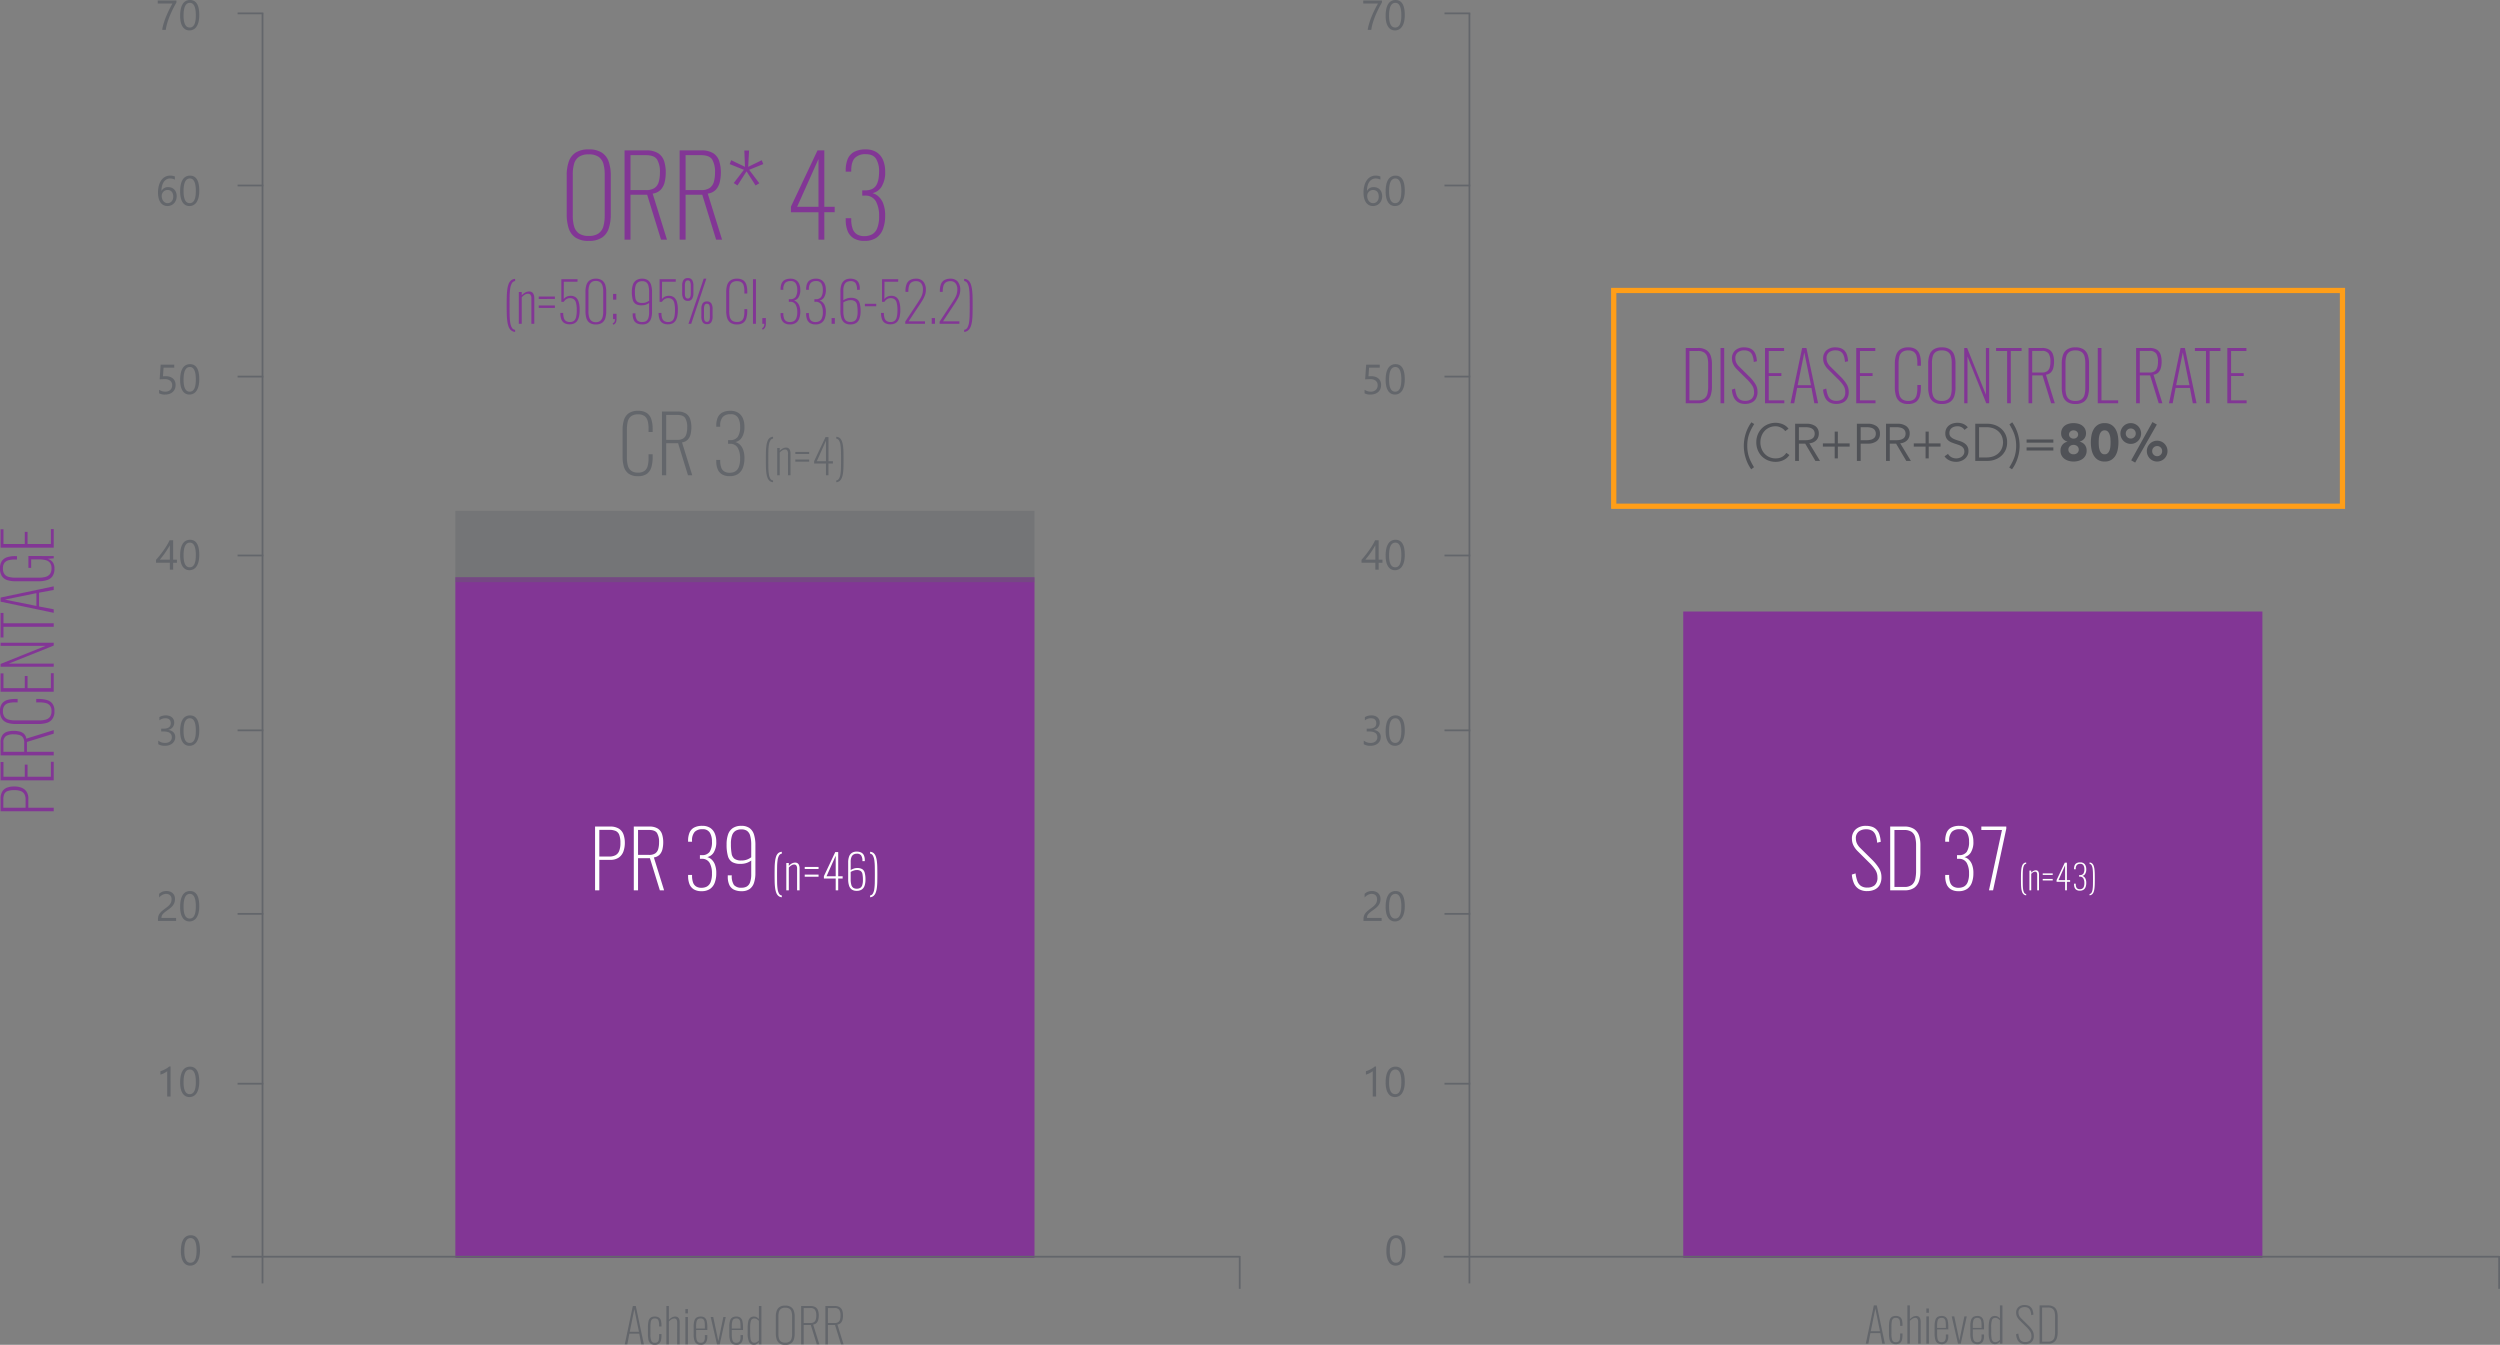 <svg xmlns="http://www.w3.org/2000/svg" width="952.846" height="512.552" viewBox="0 0 952.846 512.552">
  <rect x="0" y="0" width="952.846" height="512.552" fill="#808080" stroke="none"/>
  <g id="Group_1795" data-name="Group 1795" transform="translate(-725.447 -530.668)">
    <path id="Path_3226" data-name="Path 3226" d="M0,0H220.73V259.475H0Z" transform="translate(899 750.654)" fill="#823695"/>
    <path id="Path_565" data-name="Path 565" d="M94.728,1790.211v0Z" transform="translate(1079.826 -766.675)" fill="#464749"/>
    <path id="Path_3231" data-name="Path 3231" d="M10.836.462A8.655,8.655,0,0,1,5.691-.861,6.833,6.833,0,0,1,3.15-4.473,17.4,17.4,0,0,1,2.436-9.66V-24.528a15.916,15.916,0,0,1,.756-5.124,6.734,6.734,0,0,1,2.583-3.486,8.813,8.813,0,0,1,5.061-1.26,8.813,8.813,0,0,1,5.061,1.26,6.734,6.734,0,0,1,2.583,3.486,15.916,15.916,0,0,1,.756,5.124v14.91a17.193,17.193,0,0,1-.714,5.166A6.833,6.833,0,0,1,15.981-.861,8.655,8.655,0,0,1,10.836.462Zm0-1.89A6.294,6.294,0,0,0,14.6-2.394,4.93,4.93,0,0,0,16.422-5.1a14.646,14.646,0,0,0,.5-4.053V-24.864a14.42,14.42,0,0,0-.5-4.032,4.864,4.864,0,0,0-1.806-2.667,6.383,6.383,0,0,0-3.78-.945,6.4,6.4,0,0,0-3.759.945A4.823,4.823,0,0,0,5.25-28.9a14.42,14.42,0,0,0-.5,4.032V-9.156A14.646,14.646,0,0,0,5.25-5.1,4.93,4.93,0,0,0,7.077-2.394,6.294,6.294,0,0,0,10.836-1.428ZM24.486,0V-34.02h8.232a8.147,8.147,0,0,1,4.641,1.113,5.647,5.647,0,0,1,2.226,3.024,14,14,0,0,1,.609,4.263,15.956,15.956,0,0,1-.4,3.612,6.486,6.486,0,0,1-1.47,2.919A5.153,5.153,0,0,1,35.2-17.556L40.656,0H38.388L33.1-17.136H26.754V0Zm2.268-18.9h5.88a5.633,5.633,0,0,0,3.318-.819,4.229,4.229,0,0,0,1.575-2.331,12.826,12.826,0,0,0,.441-3.57A9.209,9.209,0,0,0,36.9-30.534q-1.071-1.68-4.305-1.68H26.754ZM45.486,0V-34.02h8.232a8.147,8.147,0,0,1,4.641,1.113,5.647,5.647,0,0,1,2.226,3.024,14,14,0,0,1,.609,4.263,15.956,15.956,0,0,1-.4,3.612,6.486,6.486,0,0,1-1.47,2.919A5.153,5.153,0,0,1,56.2-17.556L61.656,0H59.388L54.1-17.136H47.754V0Zm2.268-18.9h5.88a5.633,5.633,0,0,0,3.318-.819,4.229,4.229,0,0,0,1.575-2.331,12.826,12.826,0,0,0,.441-3.57A9.209,9.209,0,0,0,57.9-30.534q-1.071-1.68-4.305-1.68H47.754Zm19.782-1.764-1.428-.924,3.864-5.04-5.418-2.184.588-1.47,5.25,2.52-.252-6.216h1.806l-.336,6.216,5.166-2.52.588,1.47-5.376,2.184L75.852-21.5l-1.428.84L70.98-26.04ZM98.406,0V-10.458h-10.5V-12.6L98.028-34.02h2.6v21.5h3.948v2.058h-3.948V0ZM90.258-12.516h8.148V-30.744ZM115.92.462a7.574,7.574,0,0,1-4.137-1.008,5.773,5.773,0,0,1-2.289-2.793,11.337,11.337,0,0,1-.714-4.221v-.63h2.1v.672a10.539,10.539,0,0,0,.546,3.36,4.043,4.043,0,0,0,1.617,2.1,5.246,5.246,0,0,0,2.877.714A6.131,6.131,0,0,0,118.776-2a4.519,4.519,0,0,0,1.995-2.331,12.062,12.062,0,0,0,.735-4.7,11.261,11.261,0,0,0-1.218-5.565,4.534,4.534,0,0,0-4.242-2.2h-.966v-1.974h.966q2.982,0,4.221-1.743t1.239-5.523a9,9,0,0,0-1.113-4.7q-1.113-1.848-3.969-1.848a5.534,5.534,0,0,0-4.116,1.407q-1.386,1.407-1.428,4.767v.5h-2.1v-.546a11.211,11.211,0,0,1,.714-4.179,5.511,5.511,0,0,1,2.394-2.772,8.838,8.838,0,0,1,4.494-.987,7.4,7.4,0,0,1,4.242,1.113,6.557,6.557,0,0,1,2.415,3,11.064,11.064,0,0,1,.777,4.242,10.366,10.366,0,0,1-1.386,5.88,5.463,5.463,0,0,1-3.444,2.436,5.4,5.4,0,0,1,2.2,1.176,6.96,6.96,0,0,1,1.869,2.73,12.467,12.467,0,0,1,.756,4.746,14.2,14.2,0,0,1-.8,4.935A6.969,6.969,0,0,1,120.5-.756,7.774,7.774,0,0,1,115.92.462Z" transform="translate(939 622.016)" fill="#823695"/>
    <path id="Path_3232" data-name="Path 3232" d="M-87.224,3.087a2.637,2.637,0,0,1-1.554-.619,3.492,3.492,0,0,1-.945-1.439A9.67,9.67,0,0,1-90.216-1.1a25.787,25.787,0,0,1-.189-2.72q-.032-1.491-.032-3.171,0-1.7.032-3.213a26.636,26.636,0,0,1,.189-2.761,9.883,9.883,0,0,1,.493-2.163,3.321,3.321,0,0,1,.945-1.428,2.505,2.505,0,0,1,1.554-.557v.819a1.637,1.637,0,0,0-1.239.851,5.579,5.579,0,0,0-.63,1.995,22.472,22.472,0,0,0-.221,2.9q-.031,1.648-.031,3.559t.031,3.559a22.2,22.2,0,0,0,.221,2.888,5.719,5.719,0,0,0,.619,1.985,1.62,1.62,0,0,0,1.249.85ZM-85.817,0V-12.138H-84.7v1.3a4.67,4.67,0,0,1,1.3-1.082,3.185,3.185,0,0,1,1.575-.409,1.838,1.838,0,0,1,.976.262,1.773,1.773,0,0,1,.683.84,3.921,3.921,0,0,1,.252,1.543V0h-1.113V-9.555a2.391,2.391,0,0,0-.347-1.512,1.175,1.175,0,0,0-.934-.4,2.394,2.394,0,0,0-1.229.367,5,5,0,0,0-1.166.976V0Zm7.6-9.471V-10.4h6.153v.924Zm0,3.423v-.945h6.153v.945Zm11.8,6.237A3.871,3.871,0,0,1-68.46-.294a2.8,2.8,0,0,1-1.155-1.46,6.866,6.866,0,0,1-.368-2.4h1.092a6.4,6.4,0,0,0,.252,1.964,2.057,2.057,0,0,0,.819,1.134,2.66,2.66,0,0,0,1.47.368,2.39,2.39,0,0,0,1.575-.473,2.662,2.662,0,0,0,.808-1.47,11.246,11.246,0,0,0,.242-2.572,10.659,10.659,0,0,0-.283-2.783,2.429,2.429,0,0,0-.861-1.4,2.471,2.471,0,0,0-1.439-.4,2.71,2.71,0,0,0-1.26.315A3.155,3.155,0,0,0-68.7-8.358h-.9V-17.01h6.174l-.021.966H-68.66L-68.7-9.429a3.268,3.268,0,0,1,1.008-.861,3.317,3.317,0,0,1,1.68-.378,2.973,2.973,0,0,1,1.942.609,3.51,3.51,0,0,1,1.092,1.8,10.69,10.69,0,0,1,.347,2.95,11.916,11.916,0,0,1-.22,2.447,4.721,4.721,0,0,1-.693,1.722A2.9,2.9,0,0,1-64.722-.137,4,4,0,0,1-66.413.189Zm9.954.042A3.931,3.931,0,0,1-58.874-.42a3.362,3.362,0,0,1-1.2-1.785,9.1,9.1,0,0,1-.336-2.583v-7.434a8.468,8.468,0,0,1,.357-2.583,3.4,3.4,0,0,1,1.229-1.753,3.909,3.909,0,0,1,2.362-.641,3.948,3.948,0,0,1,2.383.641,3.4,3.4,0,0,1,1.229,1.753,8.468,8.468,0,0,1,.357,2.583v7.434a9.1,9.1,0,0,1-.336,2.583,3.362,3.362,0,0,1-1.2,1.785A3.971,3.971,0,0,1-56.459.231Zm0-.861a2.558,2.558,0,0,0,1.7-.515A2.769,2.769,0,0,0-53.9-2.552,7.553,7.553,0,0,0-53.645-4.6V-12.39a7.553,7.553,0,0,0-.252-2.048,2.709,2.709,0,0,0-.861-1.4,2.6,2.6,0,0,0-1.7-.5,2.559,2.559,0,0,0-1.68.5,2.769,2.769,0,0,0-.871,1.4,7.268,7.268,0,0,0-.263,2.048V-4.6a7.268,7.268,0,0,0,.263,2.048,2.832,2.832,0,0,0,.871,1.407A2.523,2.523,0,0,0-56.459-.63Zm6.7.987-.294-.483a1.866,1.866,0,0,0,.724-.693,2.345,2.345,0,0,0,.158-.966h-.714V-3.822h1.323v1.785a3.748,3.748,0,0,1-.241,1.5A1.931,1.931,0,0,1-49.76.357ZM-49.886-9.2v-2.184h1.239V-9.2ZM-38.714.231a4.54,4.54,0,0,1-2.079-.42A2.644,2.644,0,0,1-42.011-1.47a5.088,5.088,0,0,1-.4-2.142V-3.99h1.071a4.191,4.191,0,0,0,.588,2.583,2.54,2.54,0,0,0,2.058.714,2.725,2.725,0,0,0,1.344-.315,2.077,2.077,0,0,0,.882-1.113,6.338,6.338,0,0,0,.315-2.247V-7.959a4.235,4.235,0,0,1-1.04.588,4.7,4.7,0,0,1-1.858.315,4.21,4.21,0,0,1-2.184-.483,2.717,2.717,0,0,1-1.145-1.617,10.958,10.958,0,0,1-.346-3.087,7.906,7.906,0,0,1,.4-2.678,3.339,3.339,0,0,1,1.271-1.69,4,4,0,0,1,2.278-.588,3.63,3.63,0,0,1,2.163.588,3.342,3.342,0,0,1,1.2,1.732,9.265,9.265,0,0,1,.378,2.866V-4.6a8.121,8.121,0,0,1-.368,2.583,3.277,3.277,0,0,1-1.165,1.67A3.58,3.58,0,0,1-38.714.231Zm-.084-8.19a4.063,4.063,0,0,0,1.649-.294,4.559,4.559,0,0,0,1-.567v-3.171a8.987,8.987,0,0,0-.294-2.6,2.27,2.27,0,0,0-.872-1.292,2.672,2.672,0,0,0-1.459-.368,3.02,3.02,0,0,0-1.512.357,2.235,2.235,0,0,0-.955,1.207,6.676,6.676,0,0,0-.326,2.32,14.027,14.027,0,0,0,.189,2.583,2.138,2.138,0,0,0,.788,1.4A3.074,3.074,0,0,0-38.8-7.959ZM-28.97.189a3.871,3.871,0,0,1-2.048-.483,2.8,2.8,0,0,1-1.155-1.46,6.866,6.866,0,0,1-.368-2.4h1.092A6.4,6.4,0,0,0-31.2-2.194a2.057,2.057,0,0,0,.819,1.134,2.66,2.66,0,0,0,1.47.368,2.39,2.39,0,0,0,1.575-.473,2.662,2.662,0,0,0,.808-1.47,11.246,11.246,0,0,0,.242-2.572,10.659,10.659,0,0,0-.284-2.783,2.429,2.429,0,0,0-.861-1.4,2.471,2.471,0,0,0-1.438-.4,2.71,2.71,0,0,0-1.26.315,3.155,3.155,0,0,0-1.134,1.113h-.9V-17.01h6.174l-.021.966h-5.208l-.042,6.615a3.268,3.268,0,0,1,1.008-.861,3.317,3.317,0,0,1,1.68-.378,2.973,2.973,0,0,1,1.943.609,3.51,3.51,0,0,1,1.092,1.8,10.69,10.69,0,0,1,.347,2.95,11.916,11.916,0,0,1-.22,2.447A4.72,4.72,0,0,1-26.1-1.145,2.9,2.9,0,0,1-27.279-.137,4,4,0,0,1-28.97.189ZM-21.158,0l5.817-17.22h1.008L-20.108,0Zm-.231-8.757a1.784,1.784,0,0,1-1.691-.819,4.07,4.07,0,0,1-.472-2.058v-2.982a3.815,3.815,0,0,1,.483-2.037,1.819,1.819,0,0,1,1.68-.777,1.771,1.771,0,0,1,1.649.777,3.837,3.837,0,0,1,.472,2.016v3.024a4.085,4.085,0,0,1-.462,2.047A1.745,1.745,0,0,1-21.389-8.757Zm0-.882a.894.894,0,0,0,.662-.241,1.394,1.394,0,0,0,.346-.672,4.34,4.34,0,0,0,.105-1.019v-3.087a3.275,3.275,0,0,0-.242-1.376.879.879,0,0,0-.872-.514.893.893,0,0,0-.892.525,3.289,3.289,0,0,0-.242,1.365v3.087a4.34,4.34,0,0,0,.105,1.019,1.347,1.347,0,0,0,.357.672A.931.931,0,0,0-21.389-9.639ZM-14.1.126a1.766,1.766,0,0,1-1.68-.809,4.084,4.084,0,0,1-.462-2.048V-5.712a3.883,3.883,0,0,1,.472-2.037,1.793,1.793,0,0,1,1.67-.777,1.806,1.806,0,0,1,1.659.766,3.759,3.759,0,0,1,.483,2.027v3.024a4.025,4.025,0,0,1-.462,2.037A1.774,1.774,0,0,1-14.1.126Zm0-.861a.894.894,0,0,0,.661-.242,1.394,1.394,0,0,0,.346-.672,4.34,4.34,0,0,0,.105-1.018V-5.754A3.275,3.275,0,0,0-13.23-7.13a.879.879,0,0,0-.872-.515.9.9,0,0,0-.892.515,3.275,3.275,0,0,0-.241,1.376v3.087a4.34,4.34,0,0,0,.1,1.018,1.347,1.347,0,0,0,.357.672A.931.931,0,0,0-14.1-.735ZM-2.636.231A4.124,4.124,0,0,1-5.208-.462,3.513,3.513,0,0,1-6.437-2.321a9.267,9.267,0,0,1-.336-2.572v-7.224a8.779,8.779,0,0,1,.357-2.615,3.438,3.438,0,0,1,1.26-1.806,4.2,4.2,0,0,1,2.52-.662A4.014,4.014,0,0,1-.3-16.611a3.185,3.185,0,0,1,1.2,1.669,8.087,8.087,0,0,1,.357,2.531v.861H.157v-.861A7.993,7.993,0,0,0-.074-14.48a2.363,2.363,0,0,0-.84-1.312,2.8,2.8,0,0,0-1.722-.462,3,3,0,0,0-1.869.5,2.5,2.5,0,0,0-.882,1.407,8.525,8.525,0,0,0-.231,2.1v7.518a8,8,0,0,0,.252,2.153,2.491,2.491,0,0,0,.9,1.375,3.016,3.016,0,0,0,1.827.483A2.749,2.749,0,0,0-.893-1.2a2.424,2.424,0,0,0,.83-1.355,8.313,8.313,0,0,0,.22-2.026V-5.607H1.249v.84A9.1,9.1,0,0,1,.913-2.184,3.355,3.355,0,0,1-.263-.41,3.843,3.843,0,0,1-2.636.231ZM3.433,0V-17.01H4.567V0ZM7.171,2.247l-.294-.483A2.145,2.145,0,0,0,7.591,1a2.44,2.44,0,0,0,.168-1H7V-2.205H8.347V-.231A3.685,3.685,0,0,1,8.1,1.281,2.324,2.324,0,0,1,7.171,2.247ZM17.524.231a3.787,3.787,0,0,1-2.069-.5,2.886,2.886,0,0,1-1.145-1.4,5.669,5.669,0,0,1-.357-2.111V-4.1H15q0,.021,0,.158t0,.179a5.27,5.27,0,0,0,.273,1.68,2.022,2.022,0,0,0,.808,1.05,2.623,2.623,0,0,0,1.439.357A3.065,3.065,0,0,0,18.952-1a2.26,2.26,0,0,0,1-1.166,6.031,6.031,0,0,0,.368-2.352A5.63,5.63,0,0,0,19.708-7.3a2.267,2.267,0,0,0-2.121-1.1H17.1v-.987h.483a2.411,2.411,0,0,0,2.111-.872,4.837,4.837,0,0,0,.619-2.761,4.5,4.5,0,0,0-.556-2.352,2.124,2.124,0,0,0-1.985-.924,2.767,2.767,0,0,0-2.058.7A3.4,3.4,0,0,0,15-13.209q0,.021,0,.115t0,.137h-1.05v-.273a5.605,5.605,0,0,1,.357-2.089,2.756,2.756,0,0,1,1.2-1.386,4.419,4.419,0,0,1,2.247-.493,3.7,3.7,0,0,1,2.121.557,3.278,3.278,0,0,1,1.208,1.5,5.532,5.532,0,0,1,.389,2.121,5.183,5.183,0,0,1-.693,2.94,2.732,2.732,0,0,1-1.722,1.218,2.7,2.7,0,0,1,1.1.588,3.48,3.48,0,0,1,.934,1.365,6.234,6.234,0,0,1,.378,2.373,7.1,7.1,0,0,1-.4,2.468,3.485,3.485,0,0,1-1.26,1.691A3.887,3.887,0,0,1,17.524.231Zm9.744,0a3.787,3.787,0,0,1-2.069-.5,2.886,2.886,0,0,1-1.145-1.4A5.669,5.669,0,0,1,23.7-3.78V-4.1h1.05v.336a5.27,5.27,0,0,0,.273,1.68,2.022,2.022,0,0,0,.809,1.05,2.623,2.623,0,0,0,1.439.357A3.065,3.065,0,0,0,28.7-1a2.26,2.26,0,0,0,1-1.166,6.031,6.031,0,0,0,.368-2.352A5.63,5.63,0,0,0,29.452-7.3a2.267,2.267,0,0,0-2.121-1.1h-.483v-.987h.483a2.411,2.411,0,0,0,2.111-.872,4.837,4.837,0,0,0,.619-2.761,4.5,4.5,0,0,0-.556-2.352A2.124,2.124,0,0,0,27.52-16.3a2.767,2.767,0,0,0-2.058.7,3.4,3.4,0,0,0-.714,2.383v.252H23.7v-.273a5.605,5.605,0,0,1,.357-2.089,2.756,2.756,0,0,1,1.2-1.386A4.419,4.419,0,0,1,27.5-17.2a3.7,3.7,0,0,1,2.121.557,3.278,3.278,0,0,1,1.208,1.5,5.532,5.532,0,0,1,.389,2.121,5.183,5.183,0,0,1-.693,2.94A2.732,2.732,0,0,1,28.8-8.862a2.7,2.7,0,0,1,1.1.588,3.48,3.48,0,0,1,.934,1.365,6.234,6.234,0,0,1,.378,2.373,7.1,7.1,0,0,1-.4,2.468,3.485,3.485,0,0,1-1.26,1.691A3.887,3.887,0,0,1,27.268.231ZM33.4,0V-2.184h1.239V0Zm7.14.231a3.679,3.679,0,0,1-2.174-.588A3.372,3.372,0,0,1,37.149-2.1a9.052,9.052,0,0,1-.389-2.856v-7.413a7.694,7.694,0,0,1,.389-2.593,3.318,3.318,0,0,1,1.218-1.659,3.689,3.689,0,0,1,2.153-.578,4.408,4.408,0,0,1,2.058.42,2.629,2.629,0,0,1,1.187,1.26,5.118,5.118,0,0,1,.389,2.142v.4H43.081a4.191,4.191,0,0,0-.588-2.583,2.312,2.312,0,0,0-1.89-.714,2.991,2.991,0,0,0-1.375.315,2.229,2.229,0,0,0-.987,1.113,5.511,5.511,0,0,0-.368,2.247v3.591A7.217,7.217,0,0,1,39.081-9.6a4.509,4.509,0,0,1,1.69-.315,4.269,4.269,0,0,1,2.194.483A2.657,2.657,0,0,1,44.11-7.823a11.164,11.164,0,0,1,.336,3.077,8.2,8.2,0,0,1-.388,2.688,3.325,3.325,0,0,1-1.239,1.7A3.94,3.94,0,0,1,40.54.231Zm0-.945a3.179,3.179,0,0,0,1.512-.326,2.113,2.113,0,0,0,.934-1.176A6.908,6.908,0,0,0,43.312-4.6a13.306,13.306,0,0,0-.2-2.583,2.2,2.2,0,0,0-.788-1.4,3.022,3.022,0,0,0-1.785-.431,3.806,3.806,0,0,0-1.029.147,6.774,6.774,0,0,0-.966.347,3.953,3.953,0,0,0-.672.367v3.171a8.711,8.711,0,0,0,.3,2.594,2.275,2.275,0,0,0,.9,1.3A2.738,2.738,0,0,0,40.54-.714ZM46.085-6.7v-.924h4.326V-6.7ZM55.808.189A3.871,3.871,0,0,1,53.76-.294a2.8,2.8,0,0,1-1.155-1.46,6.866,6.866,0,0,1-.368-2.4H53.33a6.4,6.4,0,0,0,.252,1.964A2.057,2.057,0,0,0,54.4-1.061a2.66,2.66,0,0,0,1.47.368,2.39,2.39,0,0,0,1.575-.473,2.662,2.662,0,0,0,.808-1.47A11.246,11.246,0,0,0,58.5-5.208a10.659,10.659,0,0,0-.284-2.783,2.429,2.429,0,0,0-.861-1.4,2.471,2.471,0,0,0-1.438-.4,2.71,2.71,0,0,0-1.26.315,3.155,3.155,0,0,0-1.134,1.113h-.9V-17.01H58.79l-.021.966H53.561l-.042,6.615a3.268,3.268,0,0,1,1.008-.861,3.317,3.317,0,0,1,1.68-.378,2.973,2.973,0,0,1,1.943.609,3.51,3.51,0,0,1,1.092,1.8,10.69,10.69,0,0,1,.347,2.95,11.916,11.916,0,0,1-.22,2.447,4.721,4.721,0,0,1-.693,1.722A2.9,2.9,0,0,1,57.5-.137,4,4,0,0,1,55.808.189ZM61.478,0V-.84L66.2-8.022q.525-.8.987-1.564a8.156,8.156,0,0,0,.745-1.607,5.89,5.89,0,0,0,.284-1.89,3.679,3.679,0,0,0-.661-2.331,2.3,2.3,0,0,0-1.922-.84,3.008,3.008,0,0,0-1.838.483,2.454,2.454,0,0,0-.882,1.344,7.882,7.882,0,0,0-.262,1.974v.273H61.562v-.336a7.027,7.027,0,0,1,.42-2.615,3.042,3.042,0,0,1,1.313-1.554,4.565,4.565,0,0,1,2.3-.514,3.428,3.428,0,0,1,2.793,1.134,4.779,4.779,0,0,1,.945,3.15,5.669,5.669,0,0,1-.315,1.9,10.089,10.089,0,0,1-.8,1.722q-.483.83-1.008,1.628L62.759-.945H69V0Zm10.08,0V-2.184H72.8V0Zm3.024,0V-.84l4.725-7.182q.525-.8.987-1.564a8.156,8.156,0,0,0,.745-1.607,5.89,5.89,0,0,0,.284-1.89,3.679,3.679,0,0,0-.661-2.331,2.3,2.3,0,0,0-1.922-.84,3.008,3.008,0,0,0-1.838.483,2.454,2.454,0,0,0-.882,1.344,7.882,7.882,0,0,0-.263,1.974v.273H74.666v-.336a7.027,7.027,0,0,1,.42-2.615A3.042,3.042,0,0,1,76.4-16.685a4.565,4.565,0,0,1,2.3-.514,3.428,3.428,0,0,1,2.793,1.134,4.779,4.779,0,0,1,.945,3.15,5.669,5.669,0,0,1-.315,1.9,10.089,10.089,0,0,1-.8,1.722q-.483.83-1.008,1.628L75.863-.945H82.1V0Zm9.345,3.087v-.8a1.637,1.637,0,0,0,1.239-.85,5.579,5.579,0,0,0,.63-2,22.472,22.472,0,0,0,.221-2.9q.032-1.648.032-3.56t-.032-3.56a22.2,22.2,0,0,0-.221-2.887,5.565,5.565,0,0,0-.63-1.984,1.637,1.637,0,0,0-1.239-.851v-.819a2.505,2.505,0,0,1,1.554.557,3.4,3.4,0,0,1,.955,1.428,9.459,9.459,0,0,1,.5,2.153,26.284,26.284,0,0,1,.189,2.751q.032,1.512.032,3.213,0,1.68-.032,3.171a26.132,26.132,0,0,1-.189,2.73,9.273,9.273,0,0,1-.5,2.142,3.579,3.579,0,0,1-.955,1.439A2.637,2.637,0,0,1,83.927,3.087Z" transform="translate(1009 654.089)" fill="#823695"/>
    <path id="Path_3246" data-name="Path 3246" d="M2.25,0V-24.3h5.7a6.09,6.09,0,0,1,3.42.825A4.36,4.36,0,0,1,13.1-21.24a9.661,9.661,0,0,1,.495,3.21,9.617,9.617,0,0,1-.495,3.09,4.9,4.9,0,0,1-1.725,2.4,5.5,5.5,0,0,1-3.39.93H3.87V0ZM3.87-12.87H7.62a5.057,5.057,0,0,0,2.415-.51,3.138,3.138,0,0,0,1.41-1.635,8.048,8.048,0,0,0,.465-3.015,8.788,8.788,0,0,0-.42-3.045,2.64,2.64,0,0,0-1.35-1.53,5.949,5.949,0,0,0-2.49-.435H3.87ZM17.01,0V-24.3h5.88a5.819,5.819,0,0,1,3.315.8,4.034,4.034,0,0,1,1.59,2.16A10,10,0,0,1,28.23-18.3a11.4,11.4,0,0,1-.285,2.58,4.633,4.633,0,0,1-1.05,2.085,3.681,3.681,0,0,1-2.235,1.1L28.56,0H26.94L23.16-12.24H18.63V0Zm1.62-13.5h4.2a4.023,4.023,0,0,0,2.37-.585,3.02,3.02,0,0,0,1.125-1.665,9.161,9.161,0,0,0,.315-2.55,6.578,6.578,0,0,0-.765-3.51q-.765-1.2-3.075-1.2H18.63ZM42.81.33a5.41,5.41,0,0,1-2.955-.72,4.123,4.123,0,0,1-1.635-2A8.1,8.1,0,0,1,37.71-5.4v-.45h1.5v.48a7.528,7.528,0,0,0,.39,2.4,2.888,2.888,0,0,0,1.155,1.5,3.747,3.747,0,0,0,2.055.51,4.379,4.379,0,0,0,2.04-.465A3.228,3.228,0,0,0,46.275-3.09,8.616,8.616,0,0,0,46.8-6.45a8.044,8.044,0,0,0-.87-3.975A3.238,3.238,0,0,0,42.9-12h-.69v-1.41h.69a3.444,3.444,0,0,0,3.015-1.245A6.91,6.91,0,0,0,46.8-18.6a6.428,6.428,0,0,0-.8-3.36,3.034,3.034,0,0,0-2.835-1.32,3.953,3.953,0,0,0-2.94,1.005,4.852,4.852,0,0,0-1.02,3.4v.36h-1.5v-.39a8.008,8.008,0,0,1,.51-2.985,3.937,3.937,0,0,1,1.71-1.98,6.313,6.313,0,0,1,3.21-.7,5.288,5.288,0,0,1,3.03.8,4.684,4.684,0,0,1,1.725,2.145,7.9,7.9,0,0,1,.555,3.03,7.4,7.4,0,0,1-.99,4.2A3.9,3.9,0,0,1,45-12.66a3.861,3.861,0,0,1,1.575.84A4.971,4.971,0,0,1,47.91-9.87a8.9,8.9,0,0,1,.54,3.39,10.142,10.142,0,0,1-.57,3.525A4.978,4.978,0,0,1,46.08-.54,5.553,5.553,0,0,1,42.81.33Zm15.3,0a6.486,6.486,0,0,1-2.97-.6A3.778,3.778,0,0,1,53.4-2.1a7.269,7.269,0,0,1-.57-3.06V-5.7h1.53a5.987,5.987,0,0,0,.84,3.69A3.629,3.629,0,0,0,58.14-.99a3.893,3.893,0,0,0,1.92-.45,2.968,2.968,0,0,0,1.26-1.59,9.054,9.054,0,0,0,.45-3.21v-5.13a6.049,6.049,0,0,1-1.485.84,6.707,6.707,0,0,1-2.655.45,6.014,6.014,0,0,1-3.12-.69,3.881,3.881,0,0,1-1.635-2.31,15.654,15.654,0,0,1-.495-4.41,11.294,11.294,0,0,1,.57-3.825,4.769,4.769,0,0,1,1.815-2.415,5.717,5.717,0,0,1,3.255-.84,5.186,5.186,0,0,1,3.09.84,4.774,4.774,0,0,1,1.71,2.475,13.235,13.235,0,0,1,.54,4.1V-6.57a11.6,11.6,0,0,1-.525,3.69A4.681,4.681,0,0,1,61.17-.5,5.115,5.115,0,0,1,58.11.33Zm-.12-11.7a5.8,5.8,0,0,0,2.355-.42,6.513,6.513,0,0,0,1.425-.81v-4.53a12.838,12.838,0,0,0-.42-3.72A3.243,3.243,0,0,0,60.1-22.7a3.817,3.817,0,0,0-2.085-.525,4.314,4.314,0,0,0-2.16.51,3.193,3.193,0,0,0-1.365,1.725,9.537,9.537,0,0,0-.465,3.315,20.039,20.039,0,0,0,.27,3.69,3.054,3.054,0,0,0,1.125,1.995A4.391,4.391,0,0,0,57.99-11.37ZM73.428,2.646A2.26,2.26,0,0,1,72.1,2.115a2.993,2.993,0,0,1-.81-1.233,8.289,8.289,0,0,1-.423-1.827A22.1,22.1,0,0,1,70.7-3.276q-.027-1.278-.027-2.718,0-1.458.027-2.754a22.827,22.827,0,0,1,.162-2.367,8.471,8.471,0,0,1,.423-1.854,2.846,2.846,0,0,1,.81-1.224,2.148,2.148,0,0,1,1.332-.477v.7a1.4,1.4,0,0,0-1.062.729,4.782,4.782,0,0,0-.54,1.71,19.262,19.262,0,0,0-.189,2.484q-.027,1.413-.027,3.051t.027,3.051a19.027,19.027,0,0,0,.189,2.475,4.9,4.9,0,0,0,.531,1.7,1.389,1.389,0,0,0,1.071.729ZM75.138,0V-10.4h.954v1.116a4,4,0,0,1,1.116-.927,2.73,2.73,0,0,1,1.35-.351,1.575,1.575,0,0,1,.837.225,1.52,1.52,0,0,1,.585.72A3.361,3.361,0,0,1,80.2-8.3V0h-.954V-8.19a2.049,2.049,0,0,0-.3-1.3,1.007,1.007,0,0,0-.8-.342,2.052,2.052,0,0,0-1.053.315,4.285,4.285,0,0,0-1,.837V0Zm7.02-8.118V-8.91h5.274v.792Zm0,2.934v-.81h5.274v.81ZM93.966,0V-4.482h-4.5V-5.4L93.8-14.58H94.92v9.216h1.692v.882H94.92V0ZM90.474-5.364h3.492v-7.812ZM101.958.2a3.153,3.153,0,0,1-1.863-.5A2.891,2.891,0,0,1,99.051-1.8a7.759,7.759,0,0,1-.333-2.448V-10.6a6.6,6.6,0,0,1,.333-2.223,2.844,2.844,0,0,1,1.044-1.422,3.162,3.162,0,0,1,1.845-.5,3.778,3.778,0,0,1,1.764.36,2.253,2.253,0,0,1,1.017,1.08,4.387,4.387,0,0,1,.333,1.836v.342h-.918a3.592,3.592,0,0,0-.5-2.214,1.981,1.981,0,0,0-1.62-.612,2.563,2.563,0,0,0-1.179.27,1.91,1.91,0,0,0-.846.954,4.724,4.724,0,0,0-.315,1.926v3.078a6.186,6.186,0,0,1,1.035-.5,3.865,3.865,0,0,1,1.449-.27,3.659,3.659,0,0,1,1.881.414,2.277,2.277,0,0,1,.981,1.377,9.569,9.569,0,0,1,.288,2.637,7.026,7.026,0,0,1-.333,2.3,2.85,2.85,0,0,1-1.062,1.458A3.377,3.377,0,0,1,101.958.2Zm0-.81a2.725,2.725,0,0,0,1.3-.279,1.811,1.811,0,0,0,.8-1.008,5.921,5.921,0,0,0,.279-2.043,11.405,11.405,0,0,0-.171-2.214,1.883,1.883,0,0,0-.675-1.2,2.591,2.591,0,0,0-1.53-.369,3.262,3.262,0,0,0-.882.126,5.806,5.806,0,0,0-.828.3,3.388,3.388,0,0,0-.576.315v2.718a7.466,7.466,0,0,0,.261,2.223,1.95,1.95,0,0,0,.774,1.116A2.347,2.347,0,0,0,101.958-.612Zm5.112,3.258V1.962a1.4,1.4,0,0,0,1.062-.729,4.782,4.782,0,0,0,.54-1.71,19.262,19.262,0,0,0,.189-2.484q.027-1.413.027-3.051t-.027-3.051a19.027,19.027,0,0,0-.189-2.475,4.77,4.77,0,0,0-.54-1.7,1.4,1.4,0,0,0-1.062-.729v-.7a2.148,2.148,0,0,1,1.332.477,2.914,2.914,0,0,1,.819,1.224,8.108,8.108,0,0,1,.432,1.845,22.527,22.527,0,0,1,.162,2.358q.027,1.3.027,2.754,0,1.44-.027,2.718a22.4,22.4,0,0,1-.162,2.34,7.949,7.949,0,0,1-.432,1.836,3.068,3.068,0,0,1-.819,1.233A2.26,2.26,0,0,1,107.07,2.646Z" transform="translate(950 870)" fill="#fff"/>
    <path id="Path_3234" data-name="Path 3234" d="M1.875,0V-20.25h4.75a5.075,5.075,0,0,1,2.85.688A3.634,3.634,0,0,1,10.913-17.7a8.051,8.051,0,0,1,.412,2.675,8.014,8.014,0,0,1-.412,2.575,4.086,4.086,0,0,1-1.438,2,4.587,4.587,0,0,1-2.825.775H3.225V0Zm1.35-10.725H6.35a4.214,4.214,0,0,0,2.012-.425,2.615,2.615,0,0,0,1.175-1.363,6.707,6.707,0,0,0,.387-2.512,7.323,7.323,0,0,0-.35-2.538A2.2,2.2,0,0,0,8.45-18.838,4.958,4.958,0,0,0,6.375-19.2H3.225ZM13.65,0V-20.25h7v1.1H15.025v8.125H19.65v1.05H15.025v8.9h5.7V0Zm9.525,0V-20.25h4.9a4.849,4.849,0,0,1,2.762.663,3.361,3.361,0,0,1,1.325,1.8,8.332,8.332,0,0,1,.363,2.538,9.5,9.5,0,0,1-.238,2.15,3.861,3.861,0,0,1-.875,1.738,3.067,3.067,0,0,1-1.862.912L32.8,0H31.45L28.3-10.2H24.525V0Zm1.35-11.25h3.5A3.353,3.353,0,0,0,30-11.738a2.517,2.517,0,0,0,.938-1.387A7.634,7.634,0,0,0,31.2-15.25a5.482,5.482,0,0,0-.638-2.925,2.823,2.823,0,0,0-2.562-1H24.525ZM40.05.275A4.91,4.91,0,0,1,36.987-.55a4.182,4.182,0,0,1-1.463-2.213,11.032,11.032,0,0,1-.4-3.062v-8.6a10.452,10.452,0,0,1,.425-3.113,4.092,4.092,0,0,1,1.5-2.15,5,5,0,0,1,3-.788,4.779,4.779,0,0,1,2.775.7,3.792,3.792,0,0,1,1.425,1.987,9.627,9.627,0,0,1,.425,3.012v1.025h-1.3v-1.025a9.515,9.515,0,0,0-.275-2.463,2.813,2.813,0,0,0-1-1.562,3.333,3.333,0,0,0-2.05-.55,3.573,3.573,0,0,0-2.225.6,2.972,2.972,0,0,0-1.05,1.675,10.148,10.148,0,0,0-.275,2.5v8.95a9.528,9.528,0,0,0,.3,2.563,2.966,2.966,0,0,0,1.075,1.637A3.591,3.591,0,0,0,40.05-.85a3.272,3.272,0,0,0,2.075-.575,2.886,2.886,0,0,0,.987-1.613,9.9,9.9,0,0,0,.263-2.413V-6.675h1.3v1a10.83,10.83,0,0,1-.4,3.075,3.993,3.993,0,0,1-1.4,2.113A4.575,4.575,0,0,1,40.05.275ZM47.425,0V-20.25h7v1.1H48.8v8.125h4.625v1.05H48.8v8.9h5.7V0ZM56.95,0V-20.25h1.075L64.9-3.15v-17.1h1.2V0H65.025L58.15-17.125V0ZM72.175,0V-19.15h-4.05v-1.1h9.35v1.1h-3.95V0ZM77.5,0l4.25-20.25h1.575L87.6,0H86.225l-1.05-5.6h-5.25L78.85,0Zm2.625-6.6H85l-2.45-12ZM94.375.275A4.88,4.88,0,0,1,91.4-.512,4.083,4.083,0,0,1,89.938-2.7a11.236,11.236,0,0,1-.413-3.175v-8.6a10.716,10.716,0,0,1,.413-3.125,3.9,3.9,0,0,1,1.487-2.112,5.169,5.169,0,0,1,3.025-.763,4.84,4.84,0,0,1,2.787.7,3.831,3.831,0,0,1,1.45,2,9.668,9.668,0,0,1,.438,3.075v.7h-1.3v-.775a8.975,8.975,0,0,0-.3-2.512A2.808,2.808,0,0,0,96.5-18.825a3.451,3.451,0,0,0-2.05-.525,3.565,3.565,0,0,0-2.25.612,2.978,2.978,0,0,0-1.037,1.7,10.771,10.771,0,0,0-.263,2.512V-5.7a9.7,9.7,0,0,0,.3,2.563A3.1,3.1,0,0,0,92.275-1.45a3.526,3.526,0,0,0,2.2.6,3.327,3.327,0,0,0,2.088-.575,2.994,2.994,0,0,0,1.025-1.65,9.953,9.953,0,0,0,.288-2.55V-8.6H94.65V-9.65h4.5V0h-.875l-.2-2.275A3.781,3.781,0,0,1,96.837-.412,3.868,3.868,0,0,1,94.375.275ZM102.35,0V-20.25h7v1.1h-5.625v8.125h4.625v1.05h-4.625v8.9h5.7V0Z" transform="translate(745.922 841.744) rotate(-90)" fill="#823695"/>
    <path id="Path_3227" data-name="Path 3227" d="M0,0H220.73V27.19H0Z" transform="translate(899 725.371)" fill="rgba(99,102,107,0.4)"/>
    <path id="Path_3243" data-name="Path 3243" d="M7.65.33A5.892,5.892,0,0,1,3.975-.66,5.019,5.019,0,0,1,2.22-3.315,13.238,13.238,0,0,1,1.74-6.99V-17.31a12.542,12.542,0,0,1,.51-3.735,4.911,4.911,0,0,1,1.8-2.58,6,6,0,0,1,3.6-.945,5.735,5.735,0,0,1,3.33.84,4.55,4.55,0,0,1,1.71,2.385,11.552,11.552,0,0,1,.51,3.615v1.23H11.64v-1.23a11.418,11.418,0,0,0-.33-2.955,3.376,3.376,0,0,0-1.2-1.875,4,4,0,0,0-2.46-.66,4.287,4.287,0,0,0-2.67.72,3.567,3.567,0,0,0-1.26,2.01,12.178,12.178,0,0,0-.33,3V-6.75a11.433,11.433,0,0,0,.36,3.075A3.559,3.559,0,0,0,5.04-1.71a4.309,4.309,0,0,0,2.61.69,3.927,3.927,0,0,0,2.49-.69,3.463,3.463,0,0,0,1.185-1.935,11.876,11.876,0,0,0,.315-2.9V-8.01H13.2v1.2a13,13,0,0,1-.48,3.69A4.792,4.792,0,0,1,11.04-.585,5.49,5.49,0,0,1,7.65.33ZM16.74,0V-24.3h5.88a5.819,5.819,0,0,1,3.315.8,4.034,4.034,0,0,1,1.59,2.16A10,10,0,0,1,27.96-18.3a11.4,11.4,0,0,1-.285,2.58,4.633,4.633,0,0,1-1.05,2.085,3.681,3.681,0,0,1-2.235,1.1L28.29,0H26.67L22.89-12.24H18.36V0Zm1.62-13.5h4.2a4.023,4.023,0,0,0,2.37-.585,3.02,3.02,0,0,0,1.125-1.665,9.161,9.161,0,0,0,.315-2.55,6.578,6.578,0,0,0-.765-3.51q-.765-1.2-3.075-1.2H18.36ZM42.54.33a5.41,5.41,0,0,1-2.955-.72,4.123,4.123,0,0,1-1.635-2A8.1,8.1,0,0,1,37.44-5.4v-.45h1.5v.48a7.528,7.528,0,0,0,.39,2.4,2.888,2.888,0,0,0,1.155,1.5,3.747,3.747,0,0,0,2.055.51,4.379,4.379,0,0,0,2.04-.465A3.228,3.228,0,0,0,46.005-3.09a8.616,8.616,0,0,0,.525-3.36,8.044,8.044,0,0,0-.87-3.975A3.238,3.238,0,0,0,42.63-12h-.69v-1.41h.69a3.444,3.444,0,0,0,3.015-1.245A6.91,6.91,0,0,0,46.53-18.6a6.428,6.428,0,0,0-.8-3.36A3.034,3.034,0,0,0,42.9-23.28a3.953,3.953,0,0,0-2.94,1.005,4.852,4.852,0,0,0-1.02,3.4v.36h-1.5v-.39a8.008,8.008,0,0,1,.51-2.985,3.937,3.937,0,0,1,1.71-1.98,6.313,6.313,0,0,1,3.21-.7,5.288,5.288,0,0,1,3.03.8,4.684,4.684,0,0,1,1.725,2.145,7.9,7.9,0,0,1,.555,3.03,7.4,7.4,0,0,1-.99,4.2,3.9,3.9,0,0,1-2.46,1.74,3.861,3.861,0,0,1,1.575.84A4.971,4.971,0,0,1,47.64-9.87a8.9,8.9,0,0,1,.54,3.39,10.142,10.142,0,0,1-.57,3.525A4.978,4.978,0,0,1,45.81-.54,5.553,5.553,0,0,1,42.54.33ZM59.094,2.646a2.26,2.26,0,0,1-1.332-.531,2.993,2.993,0,0,1-.81-1.233,8.288,8.288,0,0,1-.423-1.827,22.1,22.1,0,0,1-.162-2.331q-.027-1.278-.027-2.718,0-1.458.027-2.754a22.829,22.829,0,0,1,.162-2.367,8.471,8.471,0,0,1,.423-1.854,2.846,2.846,0,0,1,.81-1.224,2.148,2.148,0,0,1,1.332-.477v.7a1.4,1.4,0,0,0-1.062.729,4.782,4.782,0,0,0-.54,1.71A19.262,19.262,0,0,0,57.3-9.045q-.027,1.413-.027,3.051T57.3-2.943a19.027,19.027,0,0,0,.189,2.475,4.9,4.9,0,0,0,.531,1.7,1.389,1.389,0,0,0,1.071.729ZM60.678,0V-10.4h.954v1.116a4,4,0,0,1,1.116-.927,2.73,2.73,0,0,1,1.35-.351,1.575,1.575,0,0,1,.837.225,1.52,1.52,0,0,1,.585.72A3.361,3.361,0,0,1,65.736-8.3V0h-.954V-8.19a2.049,2.049,0,0,0-.3-1.3,1.007,1.007,0,0,0-.8-.342,2.052,2.052,0,0,0-1.053.315,4.285,4.285,0,0,0-1,.837V0Zm6.894-8.118V-8.91h5.274v.792Zm0,2.934v-.81h5.274v.81ZM79.254,0V-4.482h-4.5V-5.4l4.338-9.18h1.116v9.216H81.9v.882H80.208V0ZM75.762-5.364h3.492v-7.812Zm7.416,8.01V1.962a1.4,1.4,0,0,0,1.062-.729,4.782,4.782,0,0,0,.54-1.71,19.262,19.262,0,0,0,.189-2.484Q85-4.374,85-6.012t-.027-3.051a19.027,19.027,0,0,0-.189-2.475,4.77,4.77,0,0,0-.54-1.7,1.4,1.4,0,0,0-1.062-.729v-.7a2.148,2.148,0,0,1,1.332.477,2.914,2.914,0,0,1,.819,1.224,8.108,8.108,0,0,1,.432,1.845,22.527,22.527,0,0,1,.162,2.358q.027,1.3.027,2.754,0,1.44-.027,2.718a22.4,22.4,0,0,1-.162,2.34A7.949,7.949,0,0,1,85.329.882a3.068,3.068,0,0,1-.819,1.233A2.26,2.26,0,0,1,83.178,2.646Z" transform="translate(961 711.819)" fill="#63666b"/>
    <path id="Path_3252" data-name="Path 3252" d="M0,0V12.515" transform="translate(1197.953 1009.378)" fill="none" stroke="#63666b" stroke-width="0.679"/>
    <path id="Path_2588" data-name="Path 2588" d="M0,0H384.3" transform="translate(813.7 1009.648)" fill="none" stroke="#63666b" stroke-width="0.679"/>
    <path id="Path_565-2" data-name="Path 565" d="M94.728,1790.221v0Z" transform="translate(1079.629 -767.303)" fill="#464749"/>
    <path id="Path_3239" data-name="Path 3239" d="M7.57-3.422a3.771,3.771,0,0,1-.281,1.484A3.245,3.245,0,0,1,6.488-.8a3.586,3.586,0,0,1-1.254.734A4.9,4.9,0,0,1,3.6.2a4.511,4.511,0,0,1-2.32-.469V-1.633A4.266,4.266,0,0,0,3.617-.9a3.161,3.161,0,0,0,1.1-.18,2.439,2.439,0,0,0,.832-.5,2.141,2.141,0,0,0,.527-.773,2.618,2.618,0,0,0,.184-.992,2.125,2.125,0,0,0-.734-1.715A3.221,3.221,0,0,0,3.391-5.68q-.227,0-.477.008t-.5.02q-.25.012-.488.027t-.434.039L1.875-11.2h5.18v1.156H2.984L2.758-6.758q.25-.016.531-.027t.5-.012a5.028,5.028,0,0,1,1.594.234,3.377,3.377,0,0,1,1.191.668,2.8,2.8,0,0,1,.742,1.063A3.737,3.737,0,0,1,7.57-3.422Zm9.023-2.227a11.005,11.005,0,0,1-.254,2.492,5.807,5.807,0,0,1-.734,1.832,3.305,3.305,0,0,1-1.18,1.133A3.23,3.23,0,0,1,12.836.2a3.016,3.016,0,0,1-1.5-.371,3.152,3.152,0,0,1-1.113-1.082A5.484,5.484,0,0,1,9.531-3,10.8,10.8,0,0,1,9.3-5.375a12.222,12.222,0,0,1,.246-2.594,5.933,5.933,0,0,1,.723-1.887A3.216,3.216,0,0,1,11.449-11a3.323,3.323,0,0,1,1.621-.387Q16.594-11.391,16.594-5.648Zm-1.312.125q0-4.781-2.273-4.781-2.4,0-2.4,4.867Q10.609-.9,12.961-.9,15.281-.9,15.281-5.523Z" transform="translate(784.803 680.85)" fill="#63666b"/>
    <path id="Path_3241" data-name="Path 3241" d="M6.641-11.2v7.4H8.078v1.172H6.641V0H5.375V-2.633H.109V-3.742q.734-.828,1.484-1.77t1.434-1.91q.684-.969,1.266-1.934a17.671,17.671,0,0,0,.98-1.848ZM1.555-3.8h3.82V-9.289Q4.789-8.266,4.266-7.461T3.27-6q-.473.656-.9,1.188T1.555-3.8ZM16.594-5.648a11.005,11.005,0,0,1-.254,2.492,5.807,5.807,0,0,1-.734,1.832,3.305,3.305,0,0,1-1.18,1.133A3.23,3.23,0,0,1,12.836.2a3.016,3.016,0,0,1-1.5-.371,3.152,3.152,0,0,1-1.113-1.082A5.484,5.484,0,0,1,9.531-3,10.8,10.8,0,0,1,9.3-5.375a12.222,12.222,0,0,1,.246-2.594,5.933,5.933,0,0,1,.723-1.887A3.216,3.216,0,0,1,11.449-11a3.323,3.323,0,0,1,1.621-.387Q16.594-11.391,16.594-5.648Zm-1.312.125q0-4.781-2.273-4.781-2.4,0-2.4,4.867Q10.609-.9,12.961-.9,15.281-.9,15.281-5.523Z" transform="translate(784.803 747.789)" fill="#63666b"/>
    <path id="Path_3244" data-name="Path 3244" d="M7.445-3.172A3.266,3.266,0,0,1,7.16-1.793a3.045,3.045,0,0,1-.8,1.063,3.714,3.714,0,0,1-1.246.684A5.04,5.04,0,0,1,3.508.2,4.654,4.654,0,0,1,.961-.414V-1.789A4.081,4.081,0,0,0,3.555-.9a3.525,3.525,0,0,0,1.059-.148,2.374,2.374,0,0,0,.813-.43,1.909,1.909,0,0,0,.523-.68,2.123,2.123,0,0,0,.184-.9q0-2.2-3.125-2.2h-.93V-6.336h.883q2.766,0,2.766-2.062,0-1.906-2.109-1.906a3.592,3.592,0,0,0-2.227.8V-10.75a4.868,4.868,0,0,1,2.547-.641,3.913,3.913,0,0,1,1.273.2,2.918,2.918,0,0,1,.977.547,2.423,2.423,0,0,1,.629.844,2.6,2.6,0,0,1,.223,1.086A2.735,2.735,0,0,1,4.8-5.875v.031a3.534,3.534,0,0,1,1.055.277,2.814,2.814,0,0,1,.836.559,2.49,2.49,0,0,1,.551.809A2.582,2.582,0,0,1,7.445-3.172Zm9.148-2.477a11.005,11.005,0,0,1-.254,2.492,5.807,5.807,0,0,1-.734,1.832,3.305,3.305,0,0,1-1.18,1.133A3.23,3.23,0,0,1,12.836.2a3.016,3.016,0,0,1-1.5-.371,3.152,3.152,0,0,1-1.113-1.082A5.484,5.484,0,0,1,9.531-3,10.8,10.8,0,0,1,9.3-5.375a12.222,12.222,0,0,1,.246-2.594,5.933,5.933,0,0,1,.723-1.887A3.216,3.216,0,0,1,11.449-11a3.323,3.323,0,0,1,1.621-.387Q16.594-11.391,16.594-5.648Zm-1.312.125q0-4.781-2.273-4.781-2.4,0-2.4,4.867Q10.609-.9,12.961-.9,15.281-.9,15.281-5.523Z" transform="translate(784.803 814.725)" fill="#63666b"/>
    <path id="Path_3247" data-name="Path 3247" d="M6.031-8.266a2.316,2.316,0,0,0-.16-.9A1.78,1.78,0,0,0,5.434-9.8a1.793,1.793,0,0,0-.652-.379,2.555,2.555,0,0,0-.812-.125,2.688,2.688,0,0,0-.734.1,3.57,3.57,0,0,0-.7.281,4.3,4.3,0,0,0-.656.43,4.74,4.74,0,0,0-.59.555v-1.375a3.831,3.831,0,0,1,1.207-.8,4.25,4.25,0,0,1,1.629-.277,3.932,3.932,0,0,1,1.273.2,2.92,2.92,0,0,1,1.016.582,2.691,2.691,0,0,1,.676.945,3.188,3.188,0,0,1,.246,1.289,4.42,4.42,0,0,1-.152,1.2,3.721,3.721,0,0,1-.461,1.016,4.9,4.9,0,0,1-.777.914,11.011,11.011,0,0,1-1.1.891q-.789.563-1.3.961a5.75,5.75,0,0,0-.812.746,2.165,2.165,0,0,0-.422.7,2.43,2.43,0,0,0-.121.8H7.766V0H.852V-.555A4.622,4.622,0,0,1,1.008-1.82a3.286,3.286,0,0,1,.516-1.039,5.767,5.767,0,0,1,.941-.984q.582-.492,1.426-1.109a9.014,9.014,0,0,0,1.02-.836,4.346,4.346,0,0,0,.66-.8,2.862,2.862,0,0,0,.355-.809A3.486,3.486,0,0,0,6.031-8.266ZM16.594-5.648a11.005,11.005,0,0,1-.254,2.492,5.807,5.807,0,0,1-.734,1.832,3.305,3.305,0,0,1-1.18,1.133A3.23,3.23,0,0,1,12.836.2a3.016,3.016,0,0,1-1.5-.371,3.152,3.152,0,0,1-1.113-1.082A5.484,5.484,0,0,1,9.531-3,10.8,10.8,0,0,1,9.3-5.375a12.222,12.222,0,0,1,.246-2.594,5.933,5.933,0,0,1,.723-1.887A3.216,3.216,0,0,1,11.449-11a3.323,3.323,0,0,1,1.621-.387Q16.594-11.391,16.594-5.648Zm-1.312.125q0-4.781-2.273-4.781-2.4,0-2.4,4.867Q10.609-.9,12.961-.9,15.281-.9,15.281-5.523Z" transform="translate(784.803 881.664)" fill="#63666b"/>
    <path id="Path_3249" data-name="Path 3249" d="M5.656,0H4.375V-9.68a2.966,2.966,0,0,1-.434.34,7.068,7.068,0,0,1-.641.379q-.355.188-.75.352a5.451,5.451,0,0,1-.77.258v-1.3a7.448,7.448,0,0,0,.895-.316q.473-.2.93-.445t.863-.516a6.854,6.854,0,0,0,.7-.527h.484ZM16.594-5.648a11.005,11.005,0,0,1-.254,2.492,5.807,5.807,0,0,1-.734,1.832,3.305,3.305,0,0,1-1.18,1.133A3.23,3.23,0,0,1,12.836.2a3.016,3.016,0,0,1-1.5-.371,3.152,3.152,0,0,1-1.113-1.082A5.484,5.484,0,0,1,9.531-3,10.8,10.8,0,0,1,9.3-5.375a12.222,12.222,0,0,1,.246-2.594,5.933,5.933,0,0,1,.723-1.887A3.216,3.216,0,0,1,11.449-11a3.323,3.323,0,0,1,1.621-.387Q16.594-11.391,16.594-5.648Zm-1.312.125q0-4.781-2.273-4.781-2.4,0-2.4,4.867Q10.609-.9,12.961-.9,15.281-.9,15.281-5.523Z" transform="translate(784.803 948.599)" fill="#63666b"/>
    <path id="Path_3251" data-name="Path 3251" d="M7.969-5.648a11.005,11.005,0,0,1-.254,2.492A5.807,5.807,0,0,1,6.98-1.324,3.305,3.305,0,0,1,5.8-.191,3.23,3.23,0,0,1,4.211.2a3.016,3.016,0,0,1-1.5-.371A3.152,3.152,0,0,1,1.594-1.258,5.484,5.484,0,0,1,.906-3,10.8,10.8,0,0,1,.672-5.375,12.222,12.222,0,0,1,.918-7.969a5.933,5.933,0,0,1,.723-1.887A3.216,3.216,0,0,1,2.824-11a3.323,3.323,0,0,1,1.621-.387Q7.969-11.391,7.969-5.648Zm-1.312.125q0-4.781-2.273-4.781-2.4,0-2.4,4.867Q1.984-.9,4.336-.9,6.656-.9,6.656-5.523Z" transform="translate(793.708 1012.854)" fill="#63666b"/>
    <path id="Path_3235" data-name="Path 3235" d="M7.891-10.461q-.258.445-.621,1.109T6.5-7.859q-.406.828-.828,1.781T4.883-4.109q-.367,1.016-.645,2.059A15.315,15.315,0,0,0,3.836,0H2.461a15.579,15.579,0,0,1,.434-2.043q.293-1.043.664-2.047t.785-1.934q.414-.93.8-1.711t.715-1.379q.324-.6.52-.934H.766V-11.2H7.891Zm8.7,4.813a11.005,11.005,0,0,1-.254,2.492,5.807,5.807,0,0,1-.734,1.832,3.305,3.305,0,0,1-1.18,1.133A3.23,3.23,0,0,1,12.836.2a3.016,3.016,0,0,1-1.5-.371,3.152,3.152,0,0,1-1.113-1.082A5.484,5.484,0,0,1,9.531-3,10.8,10.8,0,0,1,9.3-5.375a12.222,12.222,0,0,1,.246-2.594,5.933,5.933,0,0,1,.723-1.887A3.216,3.216,0,0,1,11.449-11a3.323,3.323,0,0,1,1.621-.387Q16.594-11.391,16.594-5.648Zm-1.312.125q0-4.781-2.273-4.781-2.4,0-2.4,4.867Q10.609-.9,12.961-.9,15.281-.9,15.281-5.523Z" transform="translate(784.803 542.059)" fill="#63666b"/>
    <path id="Path_3237" data-name="Path 3237" d="M7.984-3.555a4.15,4.15,0,0,1-.266,1.508A3.624,3.624,0,0,1,6.984-.859a3.281,3.281,0,0,1-1.117.777A3.538,3.538,0,0,1,4.461.2,3.2,3.2,0,0,1,2.949-.156,3.2,3.2,0,0,1,1.816-1.168a4.853,4.853,0,0,1-.707-1.613A8.74,8.74,0,0,1,.867-4.93a10.1,10.1,0,0,1,.324-2.652,6.444,6.444,0,0,1,.922-2.039A4.25,4.25,0,0,1,3.555-10.93a3.862,3.862,0,0,1,1.883-.461,4.535,4.535,0,0,1,1.859.32v1.211A3.949,3.949,0,0,0,5.469-10.3a2.724,2.724,0,0,0-1.352.336,3.1,3.1,0,0,0-1.031.949,4.63,4.63,0,0,0-.66,1.48,7.511,7.511,0,0,0-.23,1.93h.031a2.69,2.69,0,0,1,2.555-1.4,3.363,3.363,0,0,1,1.324.25,2.859,2.859,0,0,1,1.008.707,3.183,3.183,0,0,1,.645,1.09A4.148,4.148,0,0,1,7.984-3.555Zm-1.312.164a3.486,3.486,0,0,0-.148-1.055,2.288,2.288,0,0,0-.426-.8,1.836,1.836,0,0,0-.684-.5,2.3,2.3,0,0,0-.922-.176,2.158,2.158,0,0,0-.883.18,2.2,2.2,0,0,0-.7.488,2.262,2.262,0,0,0-.465.719,2.276,2.276,0,0,0-.168.871,3.475,3.475,0,0,0,.164,1.082A2.8,2.8,0,0,0,2.9-1.7a2.192,2.192,0,0,0,.707.59,1.931,1.931,0,0,0,.91.215A2.084,2.084,0,0,0,5.4-1.082a1.97,1.97,0,0,0,.68-.512,2.369,2.369,0,0,0,.438-.785A3.112,3.112,0,0,0,6.672-3.391Zm9.922-2.258a11.005,11.005,0,0,1-.254,2.492,5.807,5.807,0,0,1-.734,1.832,3.305,3.305,0,0,1-1.18,1.133A3.23,3.23,0,0,1,12.836.2a3.016,3.016,0,0,1-1.5-.371,3.152,3.152,0,0,1-1.113-1.082A5.484,5.484,0,0,1,9.531-3,10.8,10.8,0,0,1,9.3-5.375a12.222,12.222,0,0,1,.246-2.594,5.933,5.933,0,0,1,.723-1.887A3.216,3.216,0,0,1,11.449-11a3.323,3.323,0,0,1,1.621-.387Q16.594-11.391,16.594-5.648Zm-1.312.125q0-4.781-2.273-4.781-2.4,0-2.4,4.867Q10.609-.9,12.961-.9,15.281-.9,15.281-5.523Z" transform="translate(784.803 608.998)" fill="#63666b"/>
    <path id="Path_3248" data-name="Path 3248" d="M0,0H9.817" transform="translate(816 878.979)" fill="none" stroke="#63666b" stroke-width="0.679"/>
    <path id="Path_3250" data-name="Path 3250" d="M0,0H9.817" transform="translate(816 943.711)" fill="none" stroke="#63666b" stroke-width="0.679"/>
    <path id="Path_3242" data-name="Path 3242" d="M0,0H9.817" transform="translate(816 742.385)" fill="none" stroke="#63666b" stroke-width="0.679"/>
    <path id="Path_3245" data-name="Path 3245" d="M0,0H9.817" transform="translate(816 809.031)" fill="none" stroke="#63666b" stroke-width="0.679"/>
    <path id="Path_3236" data-name="Path 3236" d="M0,0H9.817" transform="translate(816 535.767)" fill="none" stroke="#63666b" stroke-width="0.679"/>
    <path id="Path_3238" data-name="Path 3238" d="M0,0H9.817" transform="translate(816 601.366)" fill="none" stroke="#63666b" stroke-width="0.679"/>
    <path id="Path_3240" data-name="Path 3240" d="M0,0H9.817" transform="translate(816 674.198)" fill="none" stroke="#63666b" stroke-width="0.679"/>
    <path id="Path_3233" data-name="Path 3233" d="M0,484.056V0" transform="translate(825.5 535.769)" fill="none" stroke="#63666b" stroke-width="0.679"/>
    <path id="Path_3229" data-name="Path 3229" d="M.576,0l3.06-14.58H4.77L7.848,0h-.99L6.1-4.032H2.322L1.548,0Zm1.89-4.752h3.51l-1.764-8.64ZM12.024.162A2.38,2.38,0,0,1,10.3-.387a2.685,2.685,0,0,1-.729-1.467A11.253,11.253,0,0,1,9.4-3.906V-6.354A10.392,10.392,0,0,1,9.63-8.811a2.255,2.255,0,0,1,.81-1.341,2.67,2.67,0,0,1,1.584-.414,2.561,2.561,0,0,1,1.629.441,2.113,2.113,0,0,1,.729,1.206,7.524,7.524,0,0,1,.18,1.719v.414h-.9V-7.2a5.952,5.952,0,0,0-.171-1.629,1.341,1.341,0,0,0-.531-.792,1.744,1.744,0,0,0-.936-.225,1.513,1.513,0,0,0-1.062.333,1.842,1.842,0,0,0-.486,1.071,12.3,12.3,0,0,0-.126,1.98v2.7a6.538,6.538,0,0,0,.333,2.448,1.331,1.331,0,0,0,1.359.756A1.565,1.565,0,0,0,13.1-.864a1.559,1.559,0,0,0,.459-.954,10.537,10.537,0,0,0,.108-1.674v-.4h.9v.378A9.8,9.8,0,0,1,14.4-1.638a2.3,2.3,0,0,1-.7,1.314A2.447,2.447,0,0,1,12.024.162ZM16.434,0V-14.58h.954v5.274a4.107,4.107,0,0,1,1.134-.918,2.786,2.786,0,0,1,1.35-.342,1.575,1.575,0,0,1,.837.225,1.52,1.52,0,0,1,.585.72A3.361,3.361,0,0,1,21.51-8.3V0h-.972V-8.19a2.1,2.1,0,0,0-.288-1.3.98.98,0,0,0-.792-.342,2.1,2.1,0,0,0-1.062.315,4.2,4.2,0,0,0-1.008.837V0ZM23.67,0V-10.4h.972V0Zm0-11.772v-1.656h.972v1.656ZM29.466.162a2.864,2.864,0,0,1-1.422-.333,2.135,2.135,0,0,1-.909-1.206,7.6,7.6,0,0,1-.315-2.475V-6.624a7.3,7.3,0,0,1,.324-2.484,2.023,2.023,0,0,1,.927-1.152,3.084,3.084,0,0,1,1.413-.306,2.518,2.518,0,0,1,1.53.414,2.285,2.285,0,0,1,.792,1.323,9.966,9.966,0,0,1,.234,2.4v.99H27.774V-3.78a8.62,8.62,0,0,0,.171,1.944,1.7,1.7,0,0,0,.549.99,1.559,1.559,0,0,0,.972.288,2.378,2.378,0,0,0,.756-.126,1.153,1.153,0,0,0,.63-.594A3.208,3.208,0,0,0,31.1-2.736V-3.51h.936v.684a3.844,3.844,0,0,1-.549,2.16A2.253,2.253,0,0,1,29.466.162ZM27.774-6.012H31.1v-.81A11.288,11.288,0,0,0,31-8.433a1.9,1.9,0,0,0-.441-1.044,1.409,1.409,0,0,0-1.08-.369,1.779,1.779,0,0,0-.963.243,1.462,1.462,0,0,0-.567.9,7.622,7.622,0,0,0-.18,1.9ZM35.712,0,33.318-10.4h.972l1.944,9.2,1.908-9.2h.918L36.774,0Zm7.344.162a2.864,2.864,0,0,1-1.422-.333,2.135,2.135,0,0,1-.909-1.206,7.6,7.6,0,0,1-.315-2.475V-6.624a7.3,7.3,0,0,1,.324-2.484,2.023,2.023,0,0,1,.927-1.152,3.084,3.084,0,0,1,1.413-.306,2.517,2.517,0,0,1,1.53.414A2.285,2.285,0,0,1,45.4-8.829a9.966,9.966,0,0,1,.234,2.4v.99H41.364V-3.78a8.62,8.62,0,0,0,.171,1.944,1.7,1.7,0,0,0,.549.99,1.559,1.559,0,0,0,.972.288,2.378,2.378,0,0,0,.756-.126,1.153,1.153,0,0,0,.63-.594,3.208,3.208,0,0,0,.252-1.458V-3.51h.936v.684a3.844,3.844,0,0,1-.549,2.16A2.253,2.253,0,0,1,43.056.162ZM41.364-6.012h3.33v-.81a11.288,11.288,0,0,0-.1-1.611,1.9,1.9,0,0,0-.441-1.044,1.409,1.409,0,0,0-1.08-.369,1.779,1.779,0,0,0-.963.243,1.462,1.462,0,0,0-.567.9,7.622,7.622,0,0,0-.18,1.9ZM49.86.162a1.968,1.968,0,0,1-1.9-1.035,7.7,7.7,0,0,1-.549-3.393V-6.12a12.722,12.722,0,0,1,.2-2.457,2.768,2.768,0,0,1,.72-1.485,2.038,2.038,0,0,1,1.476-.5,2.073,2.073,0,0,1,1.134.3,3.043,3.043,0,0,1,.756.657V-14.58h.954V0H51.7V-.792a3.519,3.519,0,0,1-.747.648A1.917,1.917,0,0,1,49.86.162Zm.126-.738a1.81,1.81,0,0,0,.963-.27,3.316,3.316,0,0,0,.747-.612v-7.47a5.332,5.332,0,0,0-.729-.594,1.711,1.711,0,0,0-1-.306,1.241,1.241,0,0,0-1.3.828,8.279,8.279,0,0,0-.306,2.646v2.16A12.818,12.818,0,0,0,48.5-2.133a2.266,2.266,0,0,0,.486,1.179A1.3,1.3,0,0,0,49.986-.576ZM61.74.2a3.709,3.709,0,0,1-2.205-.567,2.928,2.928,0,0,1-1.089-1.548A7.458,7.458,0,0,1,58.14-4.14v-6.372a6.821,6.821,0,0,1,.324-2.2A2.886,2.886,0,0,1,59.571-14.2a3.777,3.777,0,0,1,2.169-.54,3.777,3.777,0,0,1,2.169.54,2.886,2.886,0,0,1,1.107,1.494,6.821,6.821,0,0,1,.324,2.2v6.39a7.368,7.368,0,0,1-.306,2.214A2.929,2.929,0,0,1,63.945-.369,3.709,3.709,0,0,1,61.74.2Zm0-.81a2.7,2.7,0,0,0,1.611-.414,2.113,2.113,0,0,0,.783-1.161,6.277,6.277,0,0,0,.216-1.737v-6.732a6.18,6.18,0,0,0-.216-1.728,2.085,2.085,0,0,0-.774-1.143,2.736,2.736,0,0,0-1.62-.405,2.743,2.743,0,0,0-1.611.405,2.067,2.067,0,0,0-.783,1.143,6.18,6.18,0,0,0-.216,1.728v6.732a6.277,6.277,0,0,0,.216,1.737,2.113,2.113,0,0,0,.783,1.161A2.7,2.7,0,0,0,61.74-.612ZM67.788,0V-14.58h3.528A3.491,3.491,0,0,1,73.3-14.1a2.42,2.42,0,0,1,.954,1.3,6,6,0,0,1,.261,1.827,6.839,6.839,0,0,1-.171,1.548,2.78,2.78,0,0,1-.63,1.251,2.209,2.209,0,0,1-1.341.657L74.718,0h-.972L71.478-7.344H68.76V0Zm.972-8.1h2.52A2.414,2.414,0,0,0,72.7-8.451a1.812,1.812,0,0,0,.675-1,5.5,5.5,0,0,0,.189-1.53,3.947,3.947,0,0,0-.459-2.106,2.033,2.033,0,0,0-1.845-.72h-2.5ZM77.022,0V-14.58H80.55a3.491,3.491,0,0,1,1.989.477,2.42,2.42,0,0,1,.954,1.3,6,6,0,0,1,.261,1.827,6.839,6.839,0,0,1-.171,1.548,2.78,2.78,0,0,1-.63,1.251,2.209,2.209,0,0,1-1.341.657L83.952,0H82.98L80.712-7.344H77.994V0Zm.972-8.1h2.52a2.414,2.414,0,0,0,1.422-.351,1.812,1.812,0,0,0,.675-1,5.5,5.5,0,0,0,.189-1.53,3.947,3.947,0,0,0-.459-2.106,2.033,2.033,0,0,0-1.845-.72h-2.5Z" transform="translate(963 1043.022)" fill="#63666b"/>
    <path id="Path_3222" data-name="Path 3222" d="M0,0H220.73V246.389H0Z" transform="translate(1367 763.74)" fill="#823695"/>
    <path id="Path_3269" data-name="Path 3269" d="M7.11.3A5.868,5.868,0,0,1,3.945-.48a4.94,4.94,0,0,1-1.89-2.19A9.814,9.814,0,0,1,1.26-6l1.41-.45a13.966,13.966,0,0,0,.645,2.82A3.95,3.95,0,0,0,4.65-1.725a4.07,4.07,0,0,0,2.49.675,4.175,4.175,0,0,0,2.835-.9,3.8,3.8,0,0,0,1.035-3,5.16,5.16,0,0,0-.825-2.865A16.571,16.571,0,0,0,7.86-10.56L3.42-14.97A8.028,8.028,0,0,1,1.8-17.25a5.675,5.675,0,0,1-.51-2.34,4.624,4.624,0,0,1,1.485-3.69A5.667,5.667,0,0,1,6.63-24.57a7.3,7.3,0,0,1,2.22.315,4.372,4.372,0,0,1,1.725,1.02A4.787,4.787,0,0,1,11.73-21.36a10.864,10.864,0,0,1,.54,2.88l-1.38.33A9.686,9.686,0,0,0,10.32-21,3.42,3.42,0,0,0,9-22.7a4.31,4.31,0,0,0-2.34-.555,4.442,4.442,0,0,0-2.76.84,3.168,3.168,0,0,0-1.11,2.7,4.5,4.5,0,0,0,.375,1.8,6.4,6.4,0,0,0,1.4,1.89L8.94-11.7a18.242,18.242,0,0,1,2.535,3.075A6.436,6.436,0,0,1,12.54-5.04a5.927,5.927,0,0,1-.69,3.015A4.237,4.237,0,0,1,9.93-.27,6.637,6.637,0,0,1,7.11.3ZM15.87,0V-24.3h5.31a6.6,6.6,0,0,1,3.78.93,4.882,4.882,0,0,1,1.89,2.52,10.96,10.96,0,0,1,.54,3.54V-7.23a11.788,11.788,0,0,1-.54,3.705,5.041,5.041,0,0,1-1.845,2.58A6.182,6.182,0,0,1,21.33,0Zm1.62-1.29h3.75a4.372,4.372,0,0,0,2.94-.84,3.986,3.986,0,0,0,1.26-2.235,14.488,14.488,0,0,0,.3-3.045v-9.78a11.641,11.641,0,0,0-.36-3.075,3.523,3.523,0,0,0-1.35-2.01,4.875,4.875,0,0,0-2.85-.705H17.49ZM41.94.33a5.41,5.41,0,0,1-2.955-.72,4.123,4.123,0,0,1-1.635-2A8.1,8.1,0,0,1,36.84-5.4v-.45h1.5v.48a7.528,7.528,0,0,0,.39,2.4,2.888,2.888,0,0,0,1.155,1.5,3.747,3.747,0,0,0,2.055.51,4.379,4.379,0,0,0,2.04-.465A3.228,3.228,0,0,0,45.4-3.09a8.616,8.616,0,0,0,.525-3.36,8.044,8.044,0,0,0-.87-3.975A3.238,3.238,0,0,0,42.03-12h-.69v-1.41h.69a3.444,3.444,0,0,0,3.015-1.245A6.91,6.91,0,0,0,45.93-18.6a6.428,6.428,0,0,0-.8-3.36A3.034,3.034,0,0,0,42.3-23.28a3.953,3.953,0,0,0-2.94,1.005,4.852,4.852,0,0,0-1.02,3.4v.36h-1.5v-.39a8.008,8.008,0,0,1,.51-2.985,3.937,3.937,0,0,1,1.71-1.98,6.313,6.313,0,0,1,3.21-.7,5.288,5.288,0,0,1,3.03.8,4.684,4.684,0,0,1,1.725,2.145,7.9,7.9,0,0,1,.555,3.03,7.4,7.4,0,0,1-.99,4.2,3.9,3.9,0,0,1-2.46,1.74,3.861,3.861,0,0,1,1.575.84A4.971,4.971,0,0,1,47.04-9.87a8.9,8.9,0,0,1,.54,3.39,10.142,10.142,0,0,1-.57,3.525A4.978,4.978,0,0,1,45.21-.54,5.553,5.553,0,0,1,41.94.33ZM53.52,0l4.95-22.98H50.61V-24.3h9.51v.81L55.08,0ZM67.7,1.911a1.632,1.632,0,0,1-.962-.383,2.162,2.162,0,0,1-.585-.891,5.986,5.986,0,0,1-.306-1.32,15.963,15.963,0,0,1-.117-1.684q-.02-.923-.02-1.963t.02-1.989a16.489,16.489,0,0,1,.117-1.709,6.118,6.118,0,0,1,.306-1.339,2.056,2.056,0,0,1,.585-.884A1.551,1.551,0,0,1,67.7-10.6v.507a1.014,1.014,0,0,0-.767.526,3.454,3.454,0,0,0-.39,1.235,13.91,13.91,0,0,0-.137,1.794q-.02,1.021-.02,2.2t.02,2.2a13.74,13.74,0,0,0,.137,1.788A3.54,3.54,0,0,0,66.929.891a1,1,0,0,0,.773.526ZM68.938,0V-7.514h.689v.806a2.891,2.891,0,0,1,.806-.67,1.972,1.972,0,0,1,.975-.253,1.138,1.138,0,0,1,.6.162,1.1,1.1,0,0,1,.423.52,2.427,2.427,0,0,1,.156.955V0H71.9V-5.915a1.48,1.48,0,0,0-.215-.936.727.727,0,0,0-.578-.247,1.482,1.482,0,0,0-.761.227,3.1,3.1,0,0,0-.721.6V0Zm5.07-5.863v-.572h3.809v.572Zm0,2.119v-.585h3.809v.585ZM82.536,0V-3.237h-3.25V-3.9l3.133-6.63h.806v6.656h1.222v.637H83.225V0ZM80.014-3.874h2.522V-9.516ZM88.152.143a2.344,2.344,0,0,1-1.281-.312,1.787,1.787,0,0,1-.708-.865,3.509,3.509,0,0,1-.221-1.307v-.195h.65v.208a3.262,3.262,0,0,0,.169,1.04,1.252,1.252,0,0,0,.5.65,1.624,1.624,0,0,0,.891.221,1.9,1.9,0,0,0,.884-.2,1.4,1.4,0,0,0,.618-.722A3.734,3.734,0,0,0,89.881-2.8,3.486,3.486,0,0,0,89.5-4.518,1.4,1.4,0,0,0,88.191-5.2h-.3v-.611h.3a1.493,1.493,0,0,0,1.306-.54,2.994,2.994,0,0,0,.383-1.709,2.786,2.786,0,0,0-.344-1.456,1.315,1.315,0,0,0-1.229-.572,1.713,1.713,0,0,0-1.274.436,2.1,2.1,0,0,0-.442,1.476v.156h-.65V-8.19a3.47,3.47,0,0,1,.221-1.293,1.706,1.706,0,0,1,.741-.858,2.736,2.736,0,0,1,1.391-.306,2.291,2.291,0,0,1,1.313.345,2.03,2.03,0,0,1,.747.929A3.425,3.425,0,0,1,90.6-8.06a3.208,3.208,0,0,1-.429,1.82,1.691,1.691,0,0,1-1.066.754,1.673,1.673,0,0,1,.683.364,2.154,2.154,0,0,1,.578.845A3.859,3.859,0,0,1,90.6-2.808a4.395,4.395,0,0,1-.247,1.528,2.157,2.157,0,0,1-.78,1.047A2.406,2.406,0,0,1,88.152.143Zm3.705,1.768V1.417a1.014,1.014,0,0,0,.767-.526,3.454,3.454,0,0,0,.39-1.235,13.91,13.91,0,0,0,.137-1.794q.02-1.02.02-2.2t-.02-2.2a13.74,13.74,0,0,0-.137-1.787,3.445,3.445,0,0,0-.39-1.229,1.014,1.014,0,0,0-.767-.526V-10.6a1.551,1.551,0,0,1,.962.345,2.1,2.1,0,0,1,.591.884,5.856,5.856,0,0,1,.312,1.333,16.273,16.273,0,0,1,.117,1.7q.02.936.02,1.989t-.02,1.963a16.178,16.178,0,0,1-.117,1.69A5.741,5.741,0,0,1,93.41.637a2.215,2.215,0,0,1-.591.891A1.632,1.632,0,0,1,91.857,1.911Z" transform="translate(1430 870)" fill="#fff"/>
    <path id="Path_3223" data-name="Path 3223" d="M.576,0l3.06-14.58H4.77L7.848,0h-.99L6.1-4.032H2.322L1.548,0Zm1.89-4.752h3.51l-1.764-8.64ZM12.024.162A2.38,2.38,0,0,1,10.3-.387a2.685,2.685,0,0,1-.729-1.467A11.253,11.253,0,0,1,9.4-3.906V-6.354A10.392,10.392,0,0,1,9.63-8.811a2.255,2.255,0,0,1,.81-1.341,2.67,2.67,0,0,1,1.584-.414,2.561,2.561,0,0,1,1.629.441,2.113,2.113,0,0,1,.729,1.206,7.524,7.524,0,0,1,.18,1.719v.414h-.9V-7.2a5.952,5.952,0,0,0-.171-1.629,1.341,1.341,0,0,0-.531-.792,1.744,1.744,0,0,0-.936-.225,1.513,1.513,0,0,0-1.062.333,1.842,1.842,0,0,0-.486,1.071,12.3,12.3,0,0,0-.126,1.98v2.7a6.538,6.538,0,0,0,.333,2.448,1.331,1.331,0,0,0,1.359.756A1.565,1.565,0,0,0,13.1-.864a1.559,1.559,0,0,0,.459-.954,10.537,10.537,0,0,0,.108-1.674v-.4h.9v.378A9.8,9.8,0,0,1,14.4-1.638a2.3,2.3,0,0,1-.7,1.314A2.447,2.447,0,0,1,12.024.162ZM16.416,0V-14.58h.954v5.274a4.107,4.107,0,0,1,1.134-.918,2.786,2.786,0,0,1,1.35-.342,1.575,1.575,0,0,1,.837.225,1.52,1.52,0,0,1,.585.72A3.361,3.361,0,0,1,21.492-8.3V0H20.52V-8.19a2.1,2.1,0,0,0-.288-1.3.98.98,0,0,0-.792-.342,2.1,2.1,0,0,0-1.062.315,4.2,4.2,0,0,0-1.008.837V0Zm7.236,0V-10.4h.972V0Zm0-11.772v-1.656h.972v1.656ZM29.448.162a2.864,2.864,0,0,1-1.422-.333,2.135,2.135,0,0,1-.909-1.206A7.6,7.6,0,0,1,26.8-3.852V-6.624a7.3,7.3,0,0,1,.324-2.484,2.023,2.023,0,0,1,.927-1.152,3.084,3.084,0,0,1,1.413-.306,2.517,2.517,0,0,1,1.53.414,2.285,2.285,0,0,1,.792,1.323,9.966,9.966,0,0,1,.234,2.4v.99H27.756V-3.78a8.62,8.62,0,0,0,.171,1.944,1.7,1.7,0,0,0,.549.99,1.559,1.559,0,0,0,.972.288A2.378,2.378,0,0,0,30.2-.684a1.153,1.153,0,0,0,.63-.594,3.208,3.208,0,0,0,.252-1.458V-3.51h.936v.684a3.844,3.844,0,0,1-.549,2.16A2.253,2.253,0,0,1,29.448.162ZM27.756-6.012h3.33v-.81a11.288,11.288,0,0,0-.1-1.611,1.9,1.9,0,0,0-.441-1.044,1.409,1.409,0,0,0-1.08-.369A1.779,1.779,0,0,0,28.5-9.6a1.462,1.462,0,0,0-.567.9,7.622,7.622,0,0,0-.18,1.9ZM35.712,0,33.318-10.4h.972l1.944,9.2,1.908-9.2h.918L36.774,0Zm7.344.162a2.864,2.864,0,0,1-1.422-.333,2.135,2.135,0,0,1-.909-1.206,7.6,7.6,0,0,1-.315-2.475V-6.624a7.3,7.3,0,0,1,.324-2.484,2.023,2.023,0,0,1,.927-1.152,3.084,3.084,0,0,1,1.413-.306,2.517,2.517,0,0,1,1.53.414A2.285,2.285,0,0,1,45.4-8.829a9.966,9.966,0,0,1,.234,2.4v.99H41.364V-3.78a8.62,8.62,0,0,0,.171,1.944,1.7,1.7,0,0,0,.549.99,1.559,1.559,0,0,0,.972.288,2.378,2.378,0,0,0,.756-.126,1.153,1.153,0,0,0,.63-.594,3.208,3.208,0,0,0,.252-1.458V-3.51h.936v.684a3.844,3.844,0,0,1-.549,2.16A2.253,2.253,0,0,1,43.056.162ZM41.364-6.012h3.33v-.81a11.288,11.288,0,0,0-.1-1.611,1.9,1.9,0,0,0-.441-1.044,1.409,1.409,0,0,0-1.08-.369,1.779,1.779,0,0,0-.963.243,1.462,1.462,0,0,0-.567.9,7.622,7.622,0,0,0-.18,1.9ZM49.86.162a1.968,1.968,0,0,1-1.9-1.035,7.7,7.7,0,0,1-.549-3.393V-6.12a12.722,12.722,0,0,1,.2-2.457,2.768,2.768,0,0,1,.72-1.485,2.038,2.038,0,0,1,1.476-.5,2.073,2.073,0,0,1,1.134.3,3.043,3.043,0,0,1,.756.657V-14.58h.954V0H51.7V-.792a3.519,3.519,0,0,1-.747.648A1.917,1.917,0,0,1,49.86.162Zm.126-.738a1.81,1.81,0,0,0,.963-.27,3.316,3.316,0,0,0,.747-.612v-7.47a5.332,5.332,0,0,0-.729-.594,1.711,1.711,0,0,0-1-.306,1.241,1.241,0,0,0-1.3.828,8.279,8.279,0,0,0-.306,2.646v2.16A12.818,12.818,0,0,0,48.5-2.133a2.266,2.266,0,0,0,.486,1.179A1.3,1.3,0,0,0,49.986-.576ZM61.362.18a3.521,3.521,0,0,1-1.9-.468A2.964,2.964,0,0,1,58.329-1.6a5.889,5.889,0,0,1-.477-2l.846-.27a8.379,8.379,0,0,0,.387,1.692,2.37,2.37,0,0,0,.8,1.143,2.442,2.442,0,0,0,1.494.4,2.5,2.5,0,0,0,1.7-.54,2.277,2.277,0,0,0,.621-1.8,3.1,3.1,0,0,0-.495-1.719,9.942,9.942,0,0,0-1.4-1.647L59.148-8.982a4.817,4.817,0,0,1-.972-1.368,3.4,3.4,0,0,1-.306-1.4,2.774,2.774,0,0,1,.891-2.214,3.4,3.4,0,0,1,2.313-.774,4.382,4.382,0,0,1,1.332.189,2.623,2.623,0,0,1,1.035.612,2.872,2.872,0,0,1,.693,1.125,6.518,6.518,0,0,1,.324,1.728l-.828.2a5.812,5.812,0,0,0-.342-1.71,2.052,2.052,0,0,0-.792-1.017,2.586,2.586,0,0,0-1.4-.333,2.665,2.665,0,0,0-1.656.5,1.9,1.9,0,0,0-.666,1.62,2.7,2.7,0,0,0,.225,1.08,3.84,3.84,0,0,0,.837,1.134L62.46-7.02a10.945,10.945,0,0,1,1.521,1.845,3.861,3.861,0,0,1,.639,2.151,3.556,3.556,0,0,1-.414,1.809A2.542,2.542,0,0,1,63.054-.162,3.982,3.982,0,0,1,61.362.18ZM66.8,0V-14.58h3.186a3.96,3.96,0,0,1,2.268.558,2.929,2.929,0,0,1,1.134,1.512,6.576,6.576,0,0,1,.324,2.124v6.048a7.073,7.073,0,0,1-.324,2.223A3.024,3.024,0,0,1,72.279-.567,3.709,3.709,0,0,1,70.074,0Zm.972-.774h2.25a2.623,2.623,0,0,0,1.764-.5,2.392,2.392,0,0,0,.756-1.341,8.693,8.693,0,0,0,.18-1.827v-5.868a6.985,6.985,0,0,0-.216-1.845,2.114,2.114,0,0,0-.81-1.206,2.925,2.925,0,0,0-1.71-.423H67.77Z" transform="translate(1436 1042.798)" fill="#63666b"/>
    <path id="Path_3253" data-name="Path 3253" d="M7.57-3.422a3.771,3.771,0,0,1-.281,1.484A3.245,3.245,0,0,1,6.488-.8a3.586,3.586,0,0,1-1.254.734A4.9,4.9,0,0,1,3.6.2a4.511,4.511,0,0,1-2.32-.469V-1.633A4.266,4.266,0,0,0,3.617-.9a3.161,3.161,0,0,0,1.1-.18,2.439,2.439,0,0,0,.832-.5,2.141,2.141,0,0,0,.527-.773,2.618,2.618,0,0,0,.184-.992,2.125,2.125,0,0,0-.734-1.715A3.221,3.221,0,0,0,3.391-5.68q-.227,0-.477.008t-.5.02q-.25.012-.488.027t-.434.039L1.875-11.2h5.18v1.156H2.984L2.758-6.758q.25-.016.531-.027t.5-.012a5.028,5.028,0,0,1,1.594.234,3.377,3.377,0,0,1,1.191.668,2.8,2.8,0,0,1,.742,1.063A3.737,3.737,0,0,1,7.57-3.422Zm9.023-2.227a11.005,11.005,0,0,1-.254,2.492,5.807,5.807,0,0,1-.734,1.832,3.305,3.305,0,0,1-1.18,1.133A3.23,3.23,0,0,1,12.836.2a3.016,3.016,0,0,1-1.5-.371,3.152,3.152,0,0,1-1.113-1.082A5.484,5.484,0,0,1,9.531-3,10.8,10.8,0,0,1,9.3-5.375a12.222,12.222,0,0,1,.246-2.594,5.933,5.933,0,0,1,.723-1.887A3.216,3.216,0,0,1,11.449-11a3.323,3.323,0,0,1,1.621-.387Q16.594-11.391,16.594-5.648Zm-1.312.125q0-4.781-2.273-4.781-2.4,0-2.4,4.867Q10.609-.9,12.961-.9,15.281-.9,15.281-5.523Z" transform="translate(1244.268 680.85)" fill="#63666b"/>
    <path id="Path_3254" data-name="Path 3254" d="M6.641-11.2v7.4H8.078v1.172H6.641V0H5.375V-2.633H.109V-3.742q.734-.828,1.484-1.77t1.434-1.91q.684-.969,1.266-1.934a17.671,17.671,0,0,0,.98-1.848ZM1.555-3.8h3.82V-9.289Q4.789-8.266,4.266-7.461T3.27-6q-.473.656-.9,1.188T1.555-3.8ZM16.594-5.648a11.005,11.005,0,0,1-.254,2.492,5.807,5.807,0,0,1-.734,1.832,3.305,3.305,0,0,1-1.18,1.133A3.23,3.23,0,0,1,12.836.2a3.016,3.016,0,0,1-1.5-.371,3.152,3.152,0,0,1-1.113-1.082A5.484,5.484,0,0,1,9.531-3,10.8,10.8,0,0,1,9.3-5.375a12.222,12.222,0,0,1,.246-2.594,5.933,5.933,0,0,1,.723-1.887A3.216,3.216,0,0,1,11.449-11a3.323,3.323,0,0,1,1.621-.387Q16.594-11.391,16.594-5.648Zm-1.312.125q0-4.781-2.273-4.781-2.4,0-2.4,4.867Q10.609-.9,12.961-.9,15.281-.9,15.281-5.523Z" transform="translate(1244.268 747.789)" fill="#63666b"/>
    <path id="Path_3255" data-name="Path 3255" d="M7.445-3.172A3.266,3.266,0,0,1,7.16-1.793a3.045,3.045,0,0,1-.8,1.063,3.714,3.714,0,0,1-1.246.684A5.04,5.04,0,0,1,3.508.2,4.654,4.654,0,0,1,.961-.414V-1.789A4.081,4.081,0,0,0,3.555-.9a3.525,3.525,0,0,0,1.059-.148,2.374,2.374,0,0,0,.813-.43,1.909,1.909,0,0,0,.523-.68,2.123,2.123,0,0,0,.184-.9q0-2.2-3.125-2.2h-.93V-6.336h.883q2.766,0,2.766-2.062,0-1.906-2.109-1.906a3.592,3.592,0,0,0-2.227.8V-10.75a4.868,4.868,0,0,1,2.547-.641,3.913,3.913,0,0,1,1.273.2,2.918,2.918,0,0,1,.977.547,2.423,2.423,0,0,1,.629.844,2.6,2.6,0,0,1,.223,1.086A2.735,2.735,0,0,1,4.8-5.875v.031a3.534,3.534,0,0,1,1.055.277,2.814,2.814,0,0,1,.836.559,2.49,2.49,0,0,1,.551.809A2.582,2.582,0,0,1,7.445-3.172Zm9.148-2.477a11.005,11.005,0,0,1-.254,2.492,5.807,5.807,0,0,1-.734,1.832,3.305,3.305,0,0,1-1.18,1.133A3.23,3.23,0,0,1,12.836.2a3.016,3.016,0,0,1-1.5-.371,3.152,3.152,0,0,1-1.113-1.082A5.484,5.484,0,0,1,9.531-3,10.8,10.8,0,0,1,9.3-5.375a12.222,12.222,0,0,1,.246-2.594,5.933,5.933,0,0,1,.723-1.887A3.216,3.216,0,0,1,11.449-11a3.323,3.323,0,0,1,1.621-.387Q16.594-11.391,16.594-5.648Zm-1.312.125q0-4.781-2.273-4.781-2.4,0-2.4,4.867Q10.609-.9,12.961-.9,15.281-.9,15.281-5.523Z" transform="translate(1244.268 814.725)" fill="#63666b"/>
    <path id="Path_3256" data-name="Path 3256" d="M6.031-8.266a2.316,2.316,0,0,0-.16-.9A1.78,1.78,0,0,0,5.434-9.8a1.793,1.793,0,0,0-.652-.379,2.555,2.555,0,0,0-.812-.125,2.688,2.688,0,0,0-.734.1,3.57,3.57,0,0,0-.7.281,4.3,4.3,0,0,0-.656.43,4.74,4.74,0,0,0-.59.555v-1.375a3.831,3.831,0,0,1,1.207-.8,4.25,4.25,0,0,1,1.629-.277,3.932,3.932,0,0,1,1.273.2,2.92,2.92,0,0,1,1.016.582,2.691,2.691,0,0,1,.676.945,3.188,3.188,0,0,1,.246,1.289,4.42,4.42,0,0,1-.152,1.2,3.721,3.721,0,0,1-.461,1.016,4.9,4.9,0,0,1-.777.914,11.011,11.011,0,0,1-1.1.891q-.789.563-1.3.961a5.75,5.75,0,0,0-.812.746,2.165,2.165,0,0,0-.422.7,2.43,2.43,0,0,0-.121.8H7.766V0H.852V-.555A4.622,4.622,0,0,1,1.008-1.82a3.286,3.286,0,0,1,.516-1.039,5.767,5.767,0,0,1,.941-.984q.582-.492,1.426-1.109a9.014,9.014,0,0,0,1.02-.836,4.346,4.346,0,0,0,.66-.8,2.862,2.862,0,0,0,.355-.809A3.486,3.486,0,0,0,6.031-8.266ZM16.594-5.648a11.005,11.005,0,0,1-.254,2.492,5.807,5.807,0,0,1-.734,1.832,3.305,3.305,0,0,1-1.18,1.133A3.23,3.23,0,0,1,12.836.2a3.016,3.016,0,0,1-1.5-.371,3.152,3.152,0,0,1-1.113-1.082A5.484,5.484,0,0,1,9.531-3,10.8,10.8,0,0,1,9.3-5.375a12.222,12.222,0,0,1,.246-2.594,5.933,5.933,0,0,1,.723-1.887A3.216,3.216,0,0,1,11.449-11a3.323,3.323,0,0,1,1.621-.387Q16.594-11.391,16.594-5.648Zm-1.312.125q0-4.781-2.273-4.781-2.4,0-2.4,4.867Q10.609-.9,12.961-.9,15.281-.9,15.281-5.523Z" transform="translate(1244.268 881.664)" fill="#63666b"/>
    <path id="Path_3257" data-name="Path 3257" d="M5.656,0H4.375V-9.68a2.966,2.966,0,0,1-.434.34,7.068,7.068,0,0,1-.641.379q-.355.188-.75.352a5.451,5.451,0,0,1-.77.258v-1.3a7.448,7.448,0,0,0,.895-.316q.473-.2.93-.445t.863-.516a6.854,6.854,0,0,0,.7-.527h.484ZM16.594-5.648a11.005,11.005,0,0,1-.254,2.492,5.807,5.807,0,0,1-.734,1.832,3.305,3.305,0,0,1-1.18,1.133A3.23,3.23,0,0,1,12.836.2a3.016,3.016,0,0,1-1.5-.371,3.152,3.152,0,0,1-1.113-1.082A5.484,5.484,0,0,1,9.531-3,10.8,10.8,0,0,1,9.3-5.375a12.222,12.222,0,0,1,.246-2.594,5.933,5.933,0,0,1,.723-1.887A3.216,3.216,0,0,1,11.449-11a3.323,3.323,0,0,1,1.621-.387Q16.594-11.391,16.594-5.648Zm-1.312.125q0-4.781-2.273-4.781-2.4,0-2.4,4.867Q10.609-.9,12.961-.9,15.281-.9,15.281-5.523Z" transform="translate(1244.268 948.599)" fill="#63666b"/>
    <path id="Path_3258" data-name="Path 3258" d="M7.969-5.648a11.005,11.005,0,0,1-.254,2.492A5.807,5.807,0,0,1,6.98-1.324,3.305,3.305,0,0,1,5.8-.191,3.23,3.23,0,0,1,4.211.2a3.016,3.016,0,0,1-1.5-.371A3.152,3.152,0,0,1,1.594-1.258,5.484,5.484,0,0,1,.906-3,10.8,10.8,0,0,1,.672-5.375,12.222,12.222,0,0,1,.918-7.969a5.933,5.933,0,0,1,.723-1.887A3.216,3.216,0,0,1,2.824-11a3.323,3.323,0,0,1,1.621-.387Q7.969-11.391,7.969-5.648Zm-1.312.125q0-4.781-2.273-4.781-2.4,0-2.4,4.867Q1.984-.9,4.336-.9,6.656-.9,6.656-5.523Z" transform="translate(1253.173 1012.854)" fill="#63666b"/>
    <path id="Path_3259" data-name="Path 3259" d="M7.891-10.461q-.258.445-.621,1.109T6.5-7.859q-.406.828-.828,1.781T4.883-4.109q-.367,1.016-.645,2.059A15.315,15.315,0,0,0,3.836,0H2.461a15.579,15.579,0,0,1,.434-2.043q.293-1.043.664-2.047t.785-1.934q.414-.93.8-1.711t.715-1.379q.324-.6.52-.934H.766V-11.2H7.891Zm8.7,4.813a11.005,11.005,0,0,1-.254,2.492,5.807,5.807,0,0,1-.734,1.832,3.305,3.305,0,0,1-1.18,1.133A3.23,3.23,0,0,1,12.836.2a3.016,3.016,0,0,1-1.5-.371,3.152,3.152,0,0,1-1.113-1.082A5.484,5.484,0,0,1,9.531-3,10.8,10.8,0,0,1,9.3-5.375a12.222,12.222,0,0,1,.246-2.594,5.933,5.933,0,0,1,.723-1.887A3.216,3.216,0,0,1,11.449-11a3.323,3.323,0,0,1,1.621-.387Q16.594-11.391,16.594-5.648Zm-1.312.125q0-4.781-2.273-4.781-2.4,0-2.4,4.867Q10.609-.9,12.961-.9,15.281-.9,15.281-5.523Z" transform="translate(1244.268 542.059)" fill="#63666b"/>
    <path id="Path_3260" data-name="Path 3260" d="M7.984-3.555a4.15,4.15,0,0,1-.266,1.508A3.624,3.624,0,0,1,6.984-.859a3.281,3.281,0,0,1-1.117.777A3.538,3.538,0,0,1,4.461.2,3.2,3.2,0,0,1,2.949-.156,3.2,3.2,0,0,1,1.816-1.168a4.853,4.853,0,0,1-.707-1.613A8.74,8.74,0,0,1,.867-4.93a10.1,10.1,0,0,1,.324-2.652,6.444,6.444,0,0,1,.922-2.039A4.25,4.25,0,0,1,3.555-10.93a3.862,3.862,0,0,1,1.883-.461,4.535,4.535,0,0,1,1.859.32v1.211A3.949,3.949,0,0,0,5.469-10.3a2.724,2.724,0,0,0-1.352.336,3.1,3.1,0,0,0-1.031.949,4.63,4.63,0,0,0-.66,1.48,7.511,7.511,0,0,0-.23,1.93h.031a2.69,2.69,0,0,1,2.555-1.4,3.363,3.363,0,0,1,1.324.25,2.859,2.859,0,0,1,1.008.707,3.183,3.183,0,0,1,.645,1.09A4.148,4.148,0,0,1,7.984-3.555Zm-1.312.164a3.486,3.486,0,0,0-.148-1.055,2.288,2.288,0,0,0-.426-.8,1.836,1.836,0,0,0-.684-.5,2.3,2.3,0,0,0-.922-.176,2.158,2.158,0,0,0-.883.18,2.2,2.2,0,0,0-.7.488,2.262,2.262,0,0,0-.465.719,2.276,2.276,0,0,0-.168.871,3.475,3.475,0,0,0,.164,1.082A2.8,2.8,0,0,0,2.9-1.7a2.192,2.192,0,0,0,.707.59,1.931,1.931,0,0,0,.91.215A2.084,2.084,0,0,0,5.4-1.082a1.97,1.97,0,0,0,.68-.512,2.369,2.369,0,0,0,.438-.785A3.112,3.112,0,0,0,6.672-3.391Zm9.922-2.258a11.005,11.005,0,0,1-.254,2.492,5.807,5.807,0,0,1-.734,1.832,3.305,3.305,0,0,1-1.18,1.133A3.23,3.23,0,0,1,12.836.2a3.016,3.016,0,0,1-1.5-.371,3.152,3.152,0,0,1-1.113-1.082A5.484,5.484,0,0,1,9.531-3,10.8,10.8,0,0,1,9.3-5.375a12.222,12.222,0,0,1,.246-2.594,5.933,5.933,0,0,1,.723-1.887A3.216,3.216,0,0,1,11.449-11a3.323,3.323,0,0,1,1.621-.387Q16.594-11.391,16.594-5.648Zm-1.312.125q0-4.781-2.273-4.781-2.4,0-2.4,4.867Q10.609-.9,12.961-.9,15.281-.9,15.281-5.523Z" transform="translate(1244.268 608.998)" fill="#63666b"/>
    <path id="Path_3261" data-name="Path 3261" d="M0,0H9.817" transform="translate(1276 878.979)" fill="none" stroke="#63666b" stroke-width="0.679"/>
    <path id="Path_3262" data-name="Path 3262" d="M0,0H9.817" transform="translate(1276 943.711)" fill="none" stroke="#63666b" stroke-width="0.679"/>
    <path id="Path_3263" data-name="Path 3263" d="M0,0H9.817" transform="translate(1276 742.385)" fill="none" stroke="#63666b" stroke-width="0.679"/>
    <path id="Path_3264" data-name="Path 3264" d="M0,0H9.817" transform="translate(1276 809.031)" fill="none" stroke="#63666b" stroke-width="0.679"/>
    <path id="Path_3265" data-name="Path 3265" d="M0,0H9.817" transform="translate(1276 535.767)" fill="none" stroke="#63666b" stroke-width="0.679"/>
    <path id="Path_3266" data-name="Path 3266" d="M0,0H9.817" transform="translate(1276 601.366)" fill="none" stroke="#63666b" stroke-width="0.679"/>
    <path id="Path_3267" data-name="Path 3267" d="M0,0H9.817" transform="translate(1276 674.198)" fill="none" stroke="#63666b" stroke-width="0.679"/>
    <path id="Path_3225" data-name="Path 3225" d="M0,484.056V0" transform="translate(1285.5 535.769)" fill="none" stroke="#63666b" stroke-width="0.679"/>
    <path id="Path_3271" data-name="Path 3271" d="M0,0V12.515" transform="translate(1677.953 1009.378)" fill="none" stroke="#63666b" stroke-width="0.679"/>
    <path id="Path_2588-2" data-name="Path 2588" d="M0,0H402.309" transform="translate(1275.691 1009.648)" fill="none" stroke="#63666b" stroke-width="0.679"/>
    <path id="Path_3268" data-name="Path 3268" d="M5.04-14.04q-.64,1.02-1.13,1.98a15.013,15.013,0,0,0-.83,1.95,12.291,12.291,0,0,0-.51,2.05,14.552,14.552,0,0,0-.17,2.3,14.173,14.173,0,0,0,.17,2.28,12.889,12.889,0,0,0,.49,2,13.708,13.708,0,0,0,.8,1.9q.48.94,1.1,1.98L3.9,3.2A15.074,15.074,0,0,1,1.82-1a15.571,15.571,0,0,1-.74-4.76,15.578,15.578,0,0,1,.73-4.66,14.509,14.509,0,0,1,2.17-4.3ZM18.46-2.24a5.486,5.486,0,0,1-.89,1.02,5.628,5.628,0,0,1-1.21.83,6.9,6.9,0,0,1-1.47.55,6.782,6.782,0,0,1-1.67.2A7.571,7.571,0,0,1,10.29-.2,7.137,7.137,0,0,1,7.95-1.75,7.111,7.111,0,0,1,6.4-4.1a7.752,7.752,0,0,1-.56-2.98,7.752,7.752,0,0,1,.56-2.98,7.111,7.111,0,0,1,1.55-2.35,7.137,7.137,0,0,1,2.34-1.55,7.571,7.571,0,0,1,2.93-.56,7.157,7.157,0,0,1,2.64.52,5.324,5.324,0,0,1,2.26,1.72l-1.26.94a3.431,3.431,0,0,0-.6-.68,4.367,4.367,0,0,0-.87-.6,5.4,5.4,0,0,0-1.05-.42,4.06,4.06,0,0,0-1.12-.16,5.742,5.742,0,0,0-2.44.5,5.539,5.539,0,0,0-1.83,1.34A5.9,5.9,0,0,0,7.8-9.41a6.82,6.82,0,0,0-.4,2.33,6.82,6.82,0,0,0,.4,2.33A5.9,5.9,0,0,0,8.95-2.8a5.539,5.539,0,0,0,1.83,1.34,5.742,5.742,0,0,0,2.44.5,6.193,6.193,0,0,0,1.11-.1,4.61,4.61,0,0,0,1.08-.34,4.079,4.079,0,0,0,1-.65,4.824,4.824,0,0,0,.87-1.03ZM22.08-7.9h2.56a5.759,5.759,0,0,0,1.63-.2,3.028,3.028,0,0,0,1.07-.53,1.934,1.934,0,0,0,.58-.78,2.588,2.588,0,0,0,.18-.97,2.534,2.534,0,0,0-.18-.95,2.01,2.01,0,0,0-.58-.79,2.821,2.821,0,0,0-1.07-.53,6.046,6.046,0,0,0-1.63-.19H22.08Zm0,7.9H20.64V-14.16H25a5.552,5.552,0,0,1,3.41.94,3.326,3.326,0,0,1,1.25,2.84,3.539,3.539,0,0,1-.93,2.49,3.994,3.994,0,0,1-2.69,1.17L30.12,0H28.36L24.48-6.58h-2.4ZM36.92-6.66h4.5v1.2h-4.5v4.5h-1.2v-4.5h-4.5v-1.2h4.5v-4.5h1.2Zm8.7-1.24h2.32a5.759,5.759,0,0,0,1.63-.2,3.028,3.028,0,0,0,1.07-.53,1.934,1.934,0,0,0,.58-.78,2.588,2.588,0,0,0,.18-.97,2.534,2.534,0,0,0-.18-.95,2.01,2.01,0,0,0-.58-.79,2.821,2.821,0,0,0-1.07-.53,6.046,6.046,0,0,0-1.63-.19H45.62Zm-1.44-6.26H48.3a5.552,5.552,0,0,1,3.41.94,3.326,3.326,0,0,1,1.25,2.84,3.354,3.354,0,0,1-1.25,2.85,5.51,5.51,0,0,1-3.41.95H45.62V0H44.18ZM56.72-7.9h2.56a5.759,5.759,0,0,0,1.63-.2,3.028,3.028,0,0,0,1.07-.53,1.934,1.934,0,0,0,.58-.78,2.588,2.588,0,0,0,.18-.97,2.534,2.534,0,0,0-.18-.95,2.01,2.01,0,0,0-.58-.79,2.821,2.821,0,0,0-1.07-.53,6.046,6.046,0,0,0-1.63-.19H56.72Zm0,7.9H55.28V-14.16h4.36a5.552,5.552,0,0,1,3.41.94,3.326,3.326,0,0,1,1.25,2.84,3.539,3.539,0,0,1-.93,2.49,3.994,3.994,0,0,1-2.69,1.17L64.76,0H63L59.12-6.58h-2.4ZM71.56-6.66h4.5v1.2h-4.5v4.5h-1.2v-4.5h-4.5v-1.2h4.5v-4.5h1.2ZM85.2-11.82a3.107,3.107,0,0,0-2.74-1.38,4.091,4.091,0,0,0-1.1.15,3.029,3.029,0,0,0-.97.46,2.3,2.3,0,0,0-.69.8,2.419,2.419,0,0,0-.26,1.15,1.993,1.993,0,0,0,.54,1.49,4.273,4.273,0,0,0,1.34.87,14.871,14.871,0,0,0,1.75.61,8.035,8.035,0,0,1,1.75.72,4.172,4.172,0,0,1,1.34,1.19,3.363,3.363,0,0,1,.54,2.02,3.623,3.623,0,0,1-.41,1.73A3.978,3.978,0,0,1,85.21-.72a5.069,5.069,0,0,1-1.5.8,5.2,5.2,0,0,1-1.67.28,6.33,6.33,0,0,1-2.47-.49,4.7,4.7,0,0,1-1.99-1.61l1.32-.94a3.433,3.433,0,0,0,1.276,1.25,3.814,3.814,0,0,0,1.934.47,3.558,3.558,0,0,0,1.077-.17,3.1,3.1,0,0,0,.967-.5,2.764,2.764,0,0,0,.708-.81,2.148,2.148,0,0,0,.279-1.1,2.26,2.26,0,0,0-.31-1.23,2.673,2.673,0,0,0-.82-.82,5.186,5.186,0,0,0-1.16-.55q-.65-.22-1.34-.44t-1.34-.5a4.625,4.625,0,0,1-1.16-.71,3.18,3.18,0,0,1-.82-1.08,3.781,3.781,0,0,1-.31-1.63,3.849,3.849,0,0,1,.39-1.78,3.692,3.692,0,0,1,1.04-1.26,4.425,4.425,0,0,1,1.47-.74,5.95,5.95,0,0,1,1.68-.24,5.985,5.985,0,0,1,2.18.38,4.7,4.7,0,0,1,1.82,1.34Zm5.54,10.5h2.8a7.353,7.353,0,0,0,2.81-.49,5.814,5.814,0,0,0,1.98-1.3A5.181,5.181,0,0,0,99.5-4.95a6.106,6.106,0,0,0,.38-2.13,6.106,6.106,0,0,0-.38-2.13,5.181,5.181,0,0,0-1.17-1.84,5.814,5.814,0,0,0-1.98-1.3,7.353,7.353,0,0,0-2.81-.49h-2.8ZM89.3-14.16H94a8.4,8.4,0,0,1,2.65.44,7.31,7.31,0,0,1,2.4,1.33,6.742,6.742,0,0,1,1.73,2.22,6.868,6.868,0,0,1,.66,3.09,6.852,6.852,0,0,1-.66,3.1,6.771,6.771,0,0,1-1.73,2.21,7.309,7.309,0,0,1-2.4,1.33A8.4,8.4,0,0,1,94,0H89.3ZM102.24,2.52q.64-1.02,1.13-1.98a15.013,15.013,0,0,0,.83-1.95,12.291,12.291,0,0,0,.51-2.05,14.552,14.552,0,0,0,.17-2.3,14.173,14.173,0,0,0-.17-2.28,12.889,12.889,0,0,0-.49-2,13.708,13.708,0,0,0-.8-1.9q-.48-.94-1.1-1.98l1.06-.8a15.074,15.074,0,0,1,2.08,4.2,15.571,15.571,0,0,1,.74,4.76,15.578,15.578,0,0,1-.73,4.66,14.509,14.509,0,0,1-2.17,4.3Zm16.82-7.68v1.2h-10.2v-1.2Zm0-3v1.2h-10.2v-1.2Z" transform="translate(1389 706.336)" fill="#505257"/>
    <path id="Path_3270" data-name="Path 3270" d="M1.18-10.5a3.736,3.736,0,0,1,.37-1.71,3.475,3.475,0,0,1,1.02-1.22,4.481,4.481,0,0,1,1.51-.73,6.819,6.819,0,0,1,1.84-.24,6.819,6.819,0,0,1,1.84.24,4.371,4.371,0,0,1,1.5.73,3.622,3.622,0,0,1,1.02,1.22,3.654,3.654,0,0,1,.38,1.71,3.154,3.154,0,0,1-.63,1.98A3.369,3.369,0,0,1,8.26-7.36v.04a3.5,3.5,0,0,1,1.96,1.23,3.533,3.533,0,0,1,.68,2.21,3.812,3.812,0,0,1-.41,1.8A3.75,3.75,0,0,1,9.39-.79,4.967,4.967,0,0,1,7.8-.02,6.74,6.74,0,0,1,5.92.24,6.74,6.74,0,0,1,4.04-.02,4.967,4.967,0,0,1,2.45-.79a3.75,3.75,0,0,1-1.1-1.29,3.812,3.812,0,0,1-.41-1.8,3.533,3.533,0,0,1,.68-2.21A3.5,3.5,0,0,1,3.58-7.32v-.04A3.369,3.369,0,0,1,1.81-8.52,3.154,3.154,0,0,1,1.18-10.5Zm3,.42a1.493,1.493,0,0,0,.48,1.12,1.745,1.745,0,0,0,1.26.46,1.745,1.745,0,0,0,1.26-.46,1.493,1.493,0,0,0,.48-1.12,1.471,1.471,0,0,0-.48-1.1,1.745,1.745,0,0,0-1.26-.46,1.745,1.745,0,0,0-1.26.46A1.471,1.471,0,0,0,4.18-10.08ZM3.94-4.3a1.685,1.685,0,0,0,.54,1.26,1.989,1.989,0,0,0,1.44.52,1.989,1.989,0,0,0,1.44-.52A1.685,1.685,0,0,0,7.9-4.3a1.707,1.707,0,0,0-.54-1.28A1.989,1.989,0,0,0,5.92-6.1a1.989,1.989,0,0,0-1.44.52A1.707,1.707,0,0,0,3.94-4.3ZM12.5-7.08a14.675,14.675,0,0,1,.23-2.56A7.5,7.5,0,0,1,13.55-12a4.883,4.883,0,0,1,1.61-1.73,4.648,4.648,0,0,1,2.6-.67,4.648,4.648,0,0,1,2.6.67A4.883,4.883,0,0,1,21.97-12a7.5,7.5,0,0,1,.82,2.36,14.675,14.675,0,0,1,.23,2.56,14.675,14.675,0,0,1-.23,2.56,7.5,7.5,0,0,1-.82,2.36A4.883,4.883,0,0,1,20.36-.43a4.648,4.648,0,0,1-2.6.67,4.648,4.648,0,0,1-2.6-.67,4.883,4.883,0,0,1-1.61-1.73,7.5,7.5,0,0,1-.82-2.36A14.675,14.675,0,0,1,12.5-7.08Zm3,0q0,.56.05,1.34a6.549,6.549,0,0,0,.27,1.5,3.186,3.186,0,0,0,.67,1.22,1.621,1.621,0,0,0,1.27.5,1.627,1.627,0,0,0,1.26-.5,3.117,3.117,0,0,0,.68-1.22,6.549,6.549,0,0,0,.27-1.5q.05-.78.05-1.34t-.05-1.34a6.549,6.549,0,0,0-.27-1.5,3.117,3.117,0,0,0-.68-1.22,1.627,1.627,0,0,0-1.26-.5,1.621,1.621,0,0,0-1.27.5,3.186,3.186,0,0,0-.67,1.22,6.549,6.549,0,0,0-.27,1.5Q15.5-7.64,15.5-7.08ZM33.84-3.74a3.852,3.852,0,0,1,.31-1.54,4.088,4.088,0,0,1,.84-1.26,3.883,3.883,0,0,1,1.25-.85,3.852,3.852,0,0,1,1.54-.31,3.852,3.852,0,0,1,1.54.31,3.883,3.883,0,0,1,1.25.85,4.088,4.088,0,0,1,.84,1.26,3.852,3.852,0,0,1,.31,1.54,3.924,3.924,0,0,1-.31,1.55,4.056,4.056,0,0,1-.84,1.27,3.883,3.883,0,0,1-1.25.85,3.852,3.852,0,0,1-1.54.31,3.852,3.852,0,0,1-1.54-.31,3.883,3.883,0,0,1-1.25-.85,4.056,4.056,0,0,1-.84-1.27A3.924,3.924,0,0,1,33.84-3.74Zm5.84,0a1.869,1.869,0,0,0-.55-1.36,1.819,1.819,0,0,0-1.35-.56,1.819,1.819,0,0,0-1.35.56,1.869,1.869,0,0,0-.55,1.36,1.893,1.893,0,0,0,.55,1.38,1.819,1.819,0,0,0,1.35.56,1.819,1.819,0,0,0,1.35-.56A1.893,1.893,0,0,0,39.68-3.74Zm-15.9-6.7a3.852,3.852,0,0,1,.31-1.54,4.088,4.088,0,0,1,.84-1.26,3.883,3.883,0,0,1,1.25-.85,3.852,3.852,0,0,1,1.54-.31,3.852,3.852,0,0,1,1.54.31,3.883,3.883,0,0,1,1.25.85,4.088,4.088,0,0,1,.84,1.26,3.852,3.852,0,0,1,.31,1.54,3.852,3.852,0,0,1-.31,1.54,4.088,4.088,0,0,1-.84,1.26,3.883,3.883,0,0,1-1.25.85,3.852,3.852,0,0,1-1.54.31,3.852,3.852,0,0,1-1.54-.31,3.883,3.883,0,0,1-1.25-.85,4.088,4.088,0,0,1-.84-1.26A3.852,3.852,0,0,1,23.78-10.44Zm5.84,0a1.869,1.869,0,0,0-.55-1.36,1.819,1.819,0,0,0-1.35-.56,1.819,1.819,0,0,0-1.35.56,1.869,1.869,0,0,0-.55,1.36,1.869,1.869,0,0,0,.55,1.36,1.819,1.819,0,0,0,1.35.56,1.819,1.819,0,0,0,1.35-.56A1.869,1.869,0,0,0,29.62-10.44Zm6.36-4.36,1.68.94L29.4.64,27.88-.22Z" transform="translate(1509.845 706.336)" fill="#505257"/>
    <path id="Path_3230" data-name="Path 3230" d="M1.95,0V-21.06h4.6a5.72,5.72,0,0,1,3.276.806,4.231,4.231,0,0,1,1.638,2.184A9.5,9.5,0,0,1,11.934-15v8.736a10.216,10.216,0,0,1-.468,3.211,4.368,4.368,0,0,1-1.6,2.236A5.358,5.358,0,0,1,6.682,0Zm1.4-1.118H6.6a3.789,3.789,0,0,0,2.548-.728,3.455,3.455,0,0,0,1.092-1.937,12.557,12.557,0,0,0,.26-2.639V-14.9a10.089,10.089,0,0,0-.312-2.665,3.053,3.053,0,0,0-1.17-1.742,4.225,4.225,0,0,0-2.47-.611h-3.2ZM15.21,0V-21.06h1.4V0ZM24.6.26a5.086,5.086,0,0,1-2.743-.676,4.281,4.281,0,0,1-1.638-1.9A8.506,8.506,0,0,1,19.526-5.2l1.222-.39a12.1,12.1,0,0,0,.559,2.444A3.424,3.424,0,0,0,22.464-1.5a3.527,3.527,0,0,0,2.158.585,3.618,3.618,0,0,0,2.457-.78,3.289,3.289,0,0,0,.9-2.6,4.472,4.472,0,0,0-.715-2.483,14.361,14.361,0,0,0-2.015-2.379L21.4-12.974a6.957,6.957,0,0,1-1.4-1.976,4.918,4.918,0,0,1-.442-2.028,4.008,4.008,0,0,1,1.287-3.2,4.911,4.911,0,0,1,3.341-1.118,6.33,6.33,0,0,1,1.924.273,3.789,3.789,0,0,1,1.5.884,4.148,4.148,0,0,1,1,1.625,9.415,9.415,0,0,1,.468,2.5l-1.2.286a8.4,8.4,0,0,0-.494-2.47,2.964,2.964,0,0,0-1.144-1.469,3.736,3.736,0,0,0-2.028-.481,3.85,3.85,0,0,0-2.392.728,2.746,2.746,0,0,0-.962,2.34,3.9,3.9,0,0,0,.325,1.56,5.546,5.546,0,0,0,1.209,1.638l3.8,3.744a15.81,15.81,0,0,1,2.2,2.665A5.578,5.578,0,0,1,29.3-4.368a5.137,5.137,0,0,1-.6,2.613A3.672,3.672,0,0,1,27.04-.234,5.752,5.752,0,0,1,24.6.26ZM32.162,0V-21.06h7.28v1.144h-5.85v8.45H38.4v1.092h-4.81v9.256H39.52V0Zm9.724,0,4.42-21.06h1.638L52.39,0H50.96L49.868-5.824h-5.46L43.29,0Zm2.73-6.864h5.07l-2.548-12.48ZM59.358.26a5.086,5.086,0,0,1-2.743-.676,4.281,4.281,0,0,1-1.638-1.9A8.506,8.506,0,0,1,54.288-5.2l1.222-.39a12.1,12.1,0,0,0,.559,2.444A3.424,3.424,0,0,0,57.226-1.5a3.527,3.527,0,0,0,2.158.585,3.618,3.618,0,0,0,2.457-.78,3.289,3.289,0,0,0,.9-2.6,4.472,4.472,0,0,0-.715-2.483,14.361,14.361,0,0,0-2.015-2.379L56.16-12.974a6.957,6.957,0,0,1-1.4-1.976,4.918,4.918,0,0,1-.442-2.028,4.008,4.008,0,0,1,1.287-3.2,4.911,4.911,0,0,1,3.341-1.118,6.33,6.33,0,0,1,1.924.273,3.789,3.789,0,0,1,1.495.884,4.148,4.148,0,0,1,1,1.625,9.415,9.415,0,0,1,.468,2.5l-1.2.286a8.4,8.4,0,0,0-.494-2.47A2.964,2.964,0,0,0,61-19.669a3.736,3.736,0,0,0-2.028-.481,3.85,3.85,0,0,0-2.392.728,2.746,2.746,0,0,0-.962,2.34,3.9,3.9,0,0,0,.325,1.56,5.546,5.546,0,0,0,1.209,1.638l3.8,3.744a15.81,15.81,0,0,1,2.2,2.665,5.578,5.578,0,0,1,.923,3.107,5.137,5.137,0,0,1-.6,2.613A3.672,3.672,0,0,1,61.8-.234,5.752,5.752,0,0,1,59.358.26ZM66.924,0V-21.06H74.2v1.144h-5.85v8.45h4.81v1.092h-4.81v9.256h5.928V0ZM86.762.286a5.106,5.106,0,0,1-3.185-.858,4.35,4.35,0,0,1-1.521-2.3,11.473,11.473,0,0,1-.416-3.185V-15a10.87,10.87,0,0,1,.442-3.237,4.256,4.256,0,0,1,1.56-2.236,5.2,5.2,0,0,1,3.12-.819,4.97,4.97,0,0,1,2.886.728A3.943,3.943,0,0,1,91.13-18.5a10.012,10.012,0,0,1,.442,3.133V-14.3H90.22v-1.066a9.9,9.9,0,0,0-.286-2.561,2.926,2.926,0,0,0-1.04-1.625,3.466,3.466,0,0,0-2.132-.572,3.716,3.716,0,0,0-2.314.624,3.091,3.091,0,0,0-1.092,1.742,10.554,10.554,0,0,0-.286,2.6V-5.85a9.909,9.909,0,0,0,.312,2.665,3.085,3.085,0,0,0,1.118,1.7,3.735,3.735,0,0,0,2.262.6,3.4,3.4,0,0,0,2.158-.6,3,3,0,0,0,1.027-1.677,10.292,10.292,0,0,0,.273-2.509V-6.942h1.352V-5.9a11.264,11.264,0,0,1-.416,3.2A4.153,4.153,0,0,1,89.7-.507,4.758,4.758,0,0,1,86.762.286Zm12.792,0a5.358,5.358,0,0,1-3.185-.819A4.23,4.23,0,0,1,94.8-2.769a10.773,10.773,0,0,1-.442-3.211v-9.2a9.853,9.853,0,0,1,.468-3.172,4.169,4.169,0,0,1,1.6-2.158,5.456,5.456,0,0,1,3.133-.78,5.456,5.456,0,0,1,3.133.78,4.169,4.169,0,0,1,1.6,2.158,9.853,9.853,0,0,1,.468,3.172v9.23a10.643,10.643,0,0,1-.442,3.2,4.23,4.23,0,0,1-1.573,2.223A5.358,5.358,0,0,1,99.554.286Zm0-1.17a3.9,3.9,0,0,0,2.327-.6,3.052,3.052,0,0,0,1.131-1.677,9.067,9.067,0,0,0,.312-2.509v-9.724a8.927,8.927,0,0,0-.312-2.5,3.011,3.011,0,0,0-1.118-1.651,3.951,3.951,0,0,0-2.34-.585,3.962,3.962,0,0,0-2.327.585A2.986,2.986,0,0,0,96.1-17.888a8.926,8.926,0,0,0-.312,2.5v9.724A9.067,9.067,0,0,0,96.1-3.159a3.052,3.052,0,0,0,1.131,1.677A3.9,3.9,0,0,0,99.554-.884ZM108.082,0V-21.06H109.2l7.15,17.784V-21.06H117.6V0H116.48l-7.15-17.81V0Zm16.354,0V-19.916h-4.212V-21.06h9.724v1.144H125.84V0ZM132.6,0V-21.06h5.1a5.043,5.043,0,0,1,2.873.689,3.5,3.5,0,0,1,1.378,1.872,8.666,8.666,0,0,1,.377,2.639,9.878,9.878,0,0,1-.247,2.236,4.015,4.015,0,0,1-.91,1.807,3.19,3.19,0,0,1-1.937.949L142.61,0h-1.4L137.93-10.608H134V0ZM134-11.7h3.64a3.487,3.487,0,0,0,2.054-.507,2.618,2.618,0,0,0,.975-1.443,7.94,7.94,0,0,0,.273-2.21,5.7,5.7,0,0,0-.663-3.042,2.936,2.936,0,0,0-2.665-1.04H134ZM150.462.286a5.358,5.358,0,0,1-3.185-.819A4.23,4.23,0,0,1,145.7-2.769a10.773,10.773,0,0,1-.442-3.211v-9.2a9.853,9.853,0,0,1,.468-3.172,4.169,4.169,0,0,1,1.6-2.158,5.456,5.456,0,0,1,3.133-.78,5.456,5.456,0,0,1,3.133.78,4.169,4.169,0,0,1,1.6,2.158,9.853,9.853,0,0,1,.468,3.172v9.23a10.643,10.643,0,0,1-.442,3.2,4.23,4.23,0,0,1-1.573,2.223A5.358,5.358,0,0,1,150.462.286Zm0-1.17a3.9,3.9,0,0,0,2.327-.6,3.052,3.052,0,0,0,1.131-1.677,9.067,9.067,0,0,0,.312-2.509v-9.724a8.927,8.927,0,0,0-.312-2.5,3.011,3.011,0,0,0-1.118-1.651,3.951,3.951,0,0,0-2.34-.585,3.962,3.962,0,0,0-2.327.585A2.986,2.986,0,0,0,147-17.888a8.927,8.927,0,0,0-.312,2.5v9.724A9.067,9.067,0,0,0,147-3.159a3.052,3.052,0,0,0,1.131,1.677A3.9,3.9,0,0,0,150.462-.884ZM158.99,0V-21.06h1.4V-1.118h6.37V0ZM173.6,0V-21.06h5.1a5.043,5.043,0,0,1,2.873.689,3.5,3.5,0,0,1,1.378,1.872,8.666,8.666,0,0,1,.377,2.639,9.878,9.878,0,0,1-.247,2.236,4.015,4.015,0,0,1-.91,1.807,3.19,3.19,0,0,1-1.937.949L183.612,0h-1.4l-3.276-10.608h-3.926V0Zm1.4-11.7h3.64a3.487,3.487,0,0,0,2.054-.507,2.618,2.618,0,0,0,.975-1.443,7.94,7.94,0,0,0,.273-2.21,5.7,5.7,0,0,0-.663-3.042,2.936,2.936,0,0,0-2.665-1.04h-3.614ZM186.134,0l4.42-21.06h1.638L196.638,0h-1.43l-1.092-5.824h-5.46L187.538,0Zm2.73-6.864h5.07l-2.548-12.48ZM200.226,0V-19.916h-4.212V-21.06h9.724v1.144H201.63V0Zm8.138,0V-21.06h7.28v1.144h-5.85v8.45h4.81v1.092h-4.81v9.256h5.928V0Z" transform="translate(1366 684.357)" fill="#823695"/>
    <path id="Path_3228" data-name="Path 3228" d="M0,0H277.754V82.237H0Z" transform="translate(1340.5 641.379)" fill="none" stroke="#ff9e18" stroke-width="2"/>
  </g>
</svg>
